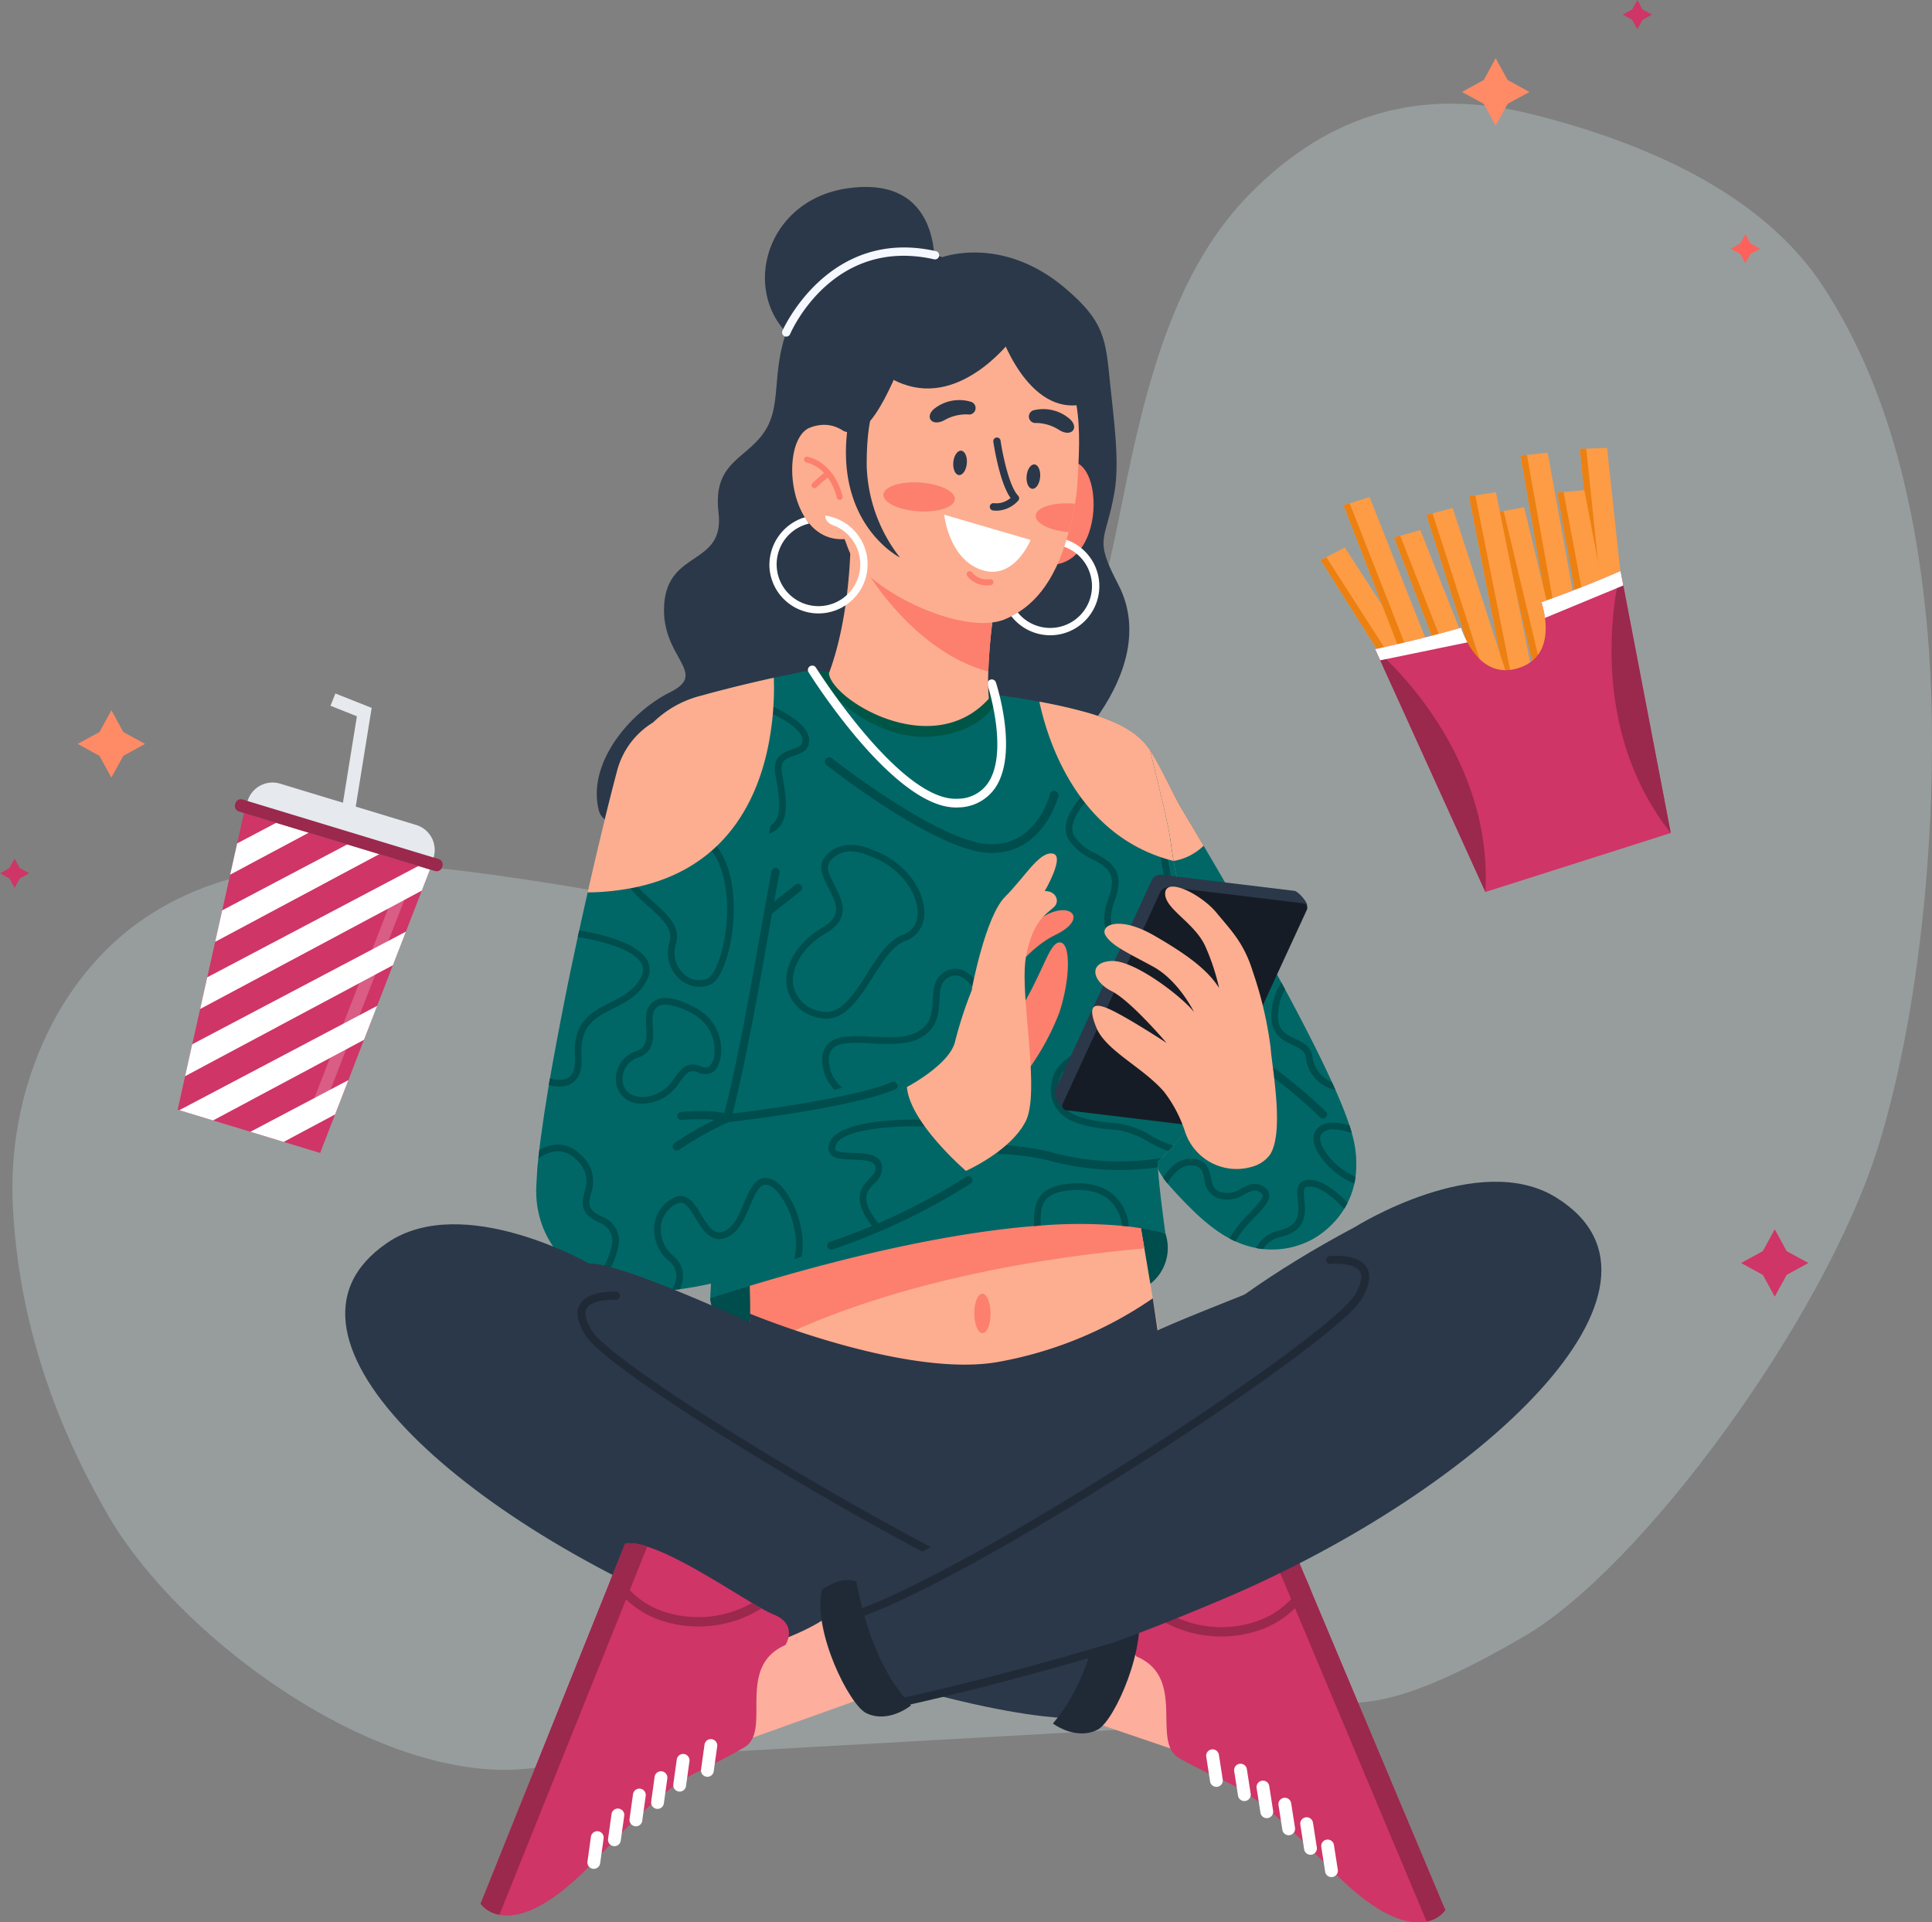 <svg xmlns="http://www.w3.org/2000/svg" width="267.193" height="265.853" viewBox="0 0 267.193 265.853">
  <rect x="0" y="0" width="267.193" height="265.853" fill="#808080" stroke="none"/>
  <g id="Group_1850" data-name="Group 1850" transform="translate(-53.903 -199.639)">
    <g id="freepik--background-simple--inject-2" transform="translate(-1050)">
      <path id="Path_1508" data-name="Path 1508" d="M1370.377,285.9c-1.639-17.386-5.694-33.3-14.229-46.483s-25.066-20.131-40.307-23.965-27.989-.215-39.036,10.951c-11.578,11.7-15.1,29.7-18.347,45.837s-9.49,37.056-22.624,47.008c-14.938,11.337-38.4,5.206-56.941,2.378s-39.067-5.561-54.7,4.8c-12.818,8.5-19.3,24.674-18.518,40.036s5.517,29.564,13.254,42.863c10.648,18.347,42.054,40.6,63.2,33.835l91.181-5.137c17.189-7.89,13.286,4.283,41.338-12.053,16.348-9.49,41.56-43.945,48.969-67.632C1370.117,337.554,1372.414,307.572,1370.377,285.9Z" fill="#cce1e0" opacity="0.3"/>
    </g>
    <g id="Group_1185" data-name="Group 1185" transform="translate(-1050)">
      <g id="Group_1184" data-name="Group 1184">
        <g id="Group_1174" data-name="Group 1174">
          <path id="Path_1509" data-name="Path 1509" d="M1328.542,283.8s-1.531,1.656-2.874.79a3.3,3.3,0,0,1-1.175-1.744L1322.4,261.72l3.759-.142Z" fill="#fd9c45"/>
          <path id="Path_1510" data-name="Path 1510" d="M1325.668,284.592a3.3,3.3,0,0,1-1.175-1.744L1322.4,261.72l.877-.033Z" fill="#ec8011"/>
        </g>
        <g id="Group_1175" data-name="Group 1175">
          <path id="Path_1511" data-name="Path 1511" d="M1326.062,283.337s-1.477,1.3-2.842.762a2.473,2.473,0,0,1-1.225-1.183l-2.723-15.142,3.746-.352Z" fill="#fd9c45"/>
          <path id="Path_1512" data-name="Path 1512" d="M1323.22,284.1a2.473,2.473,0,0,1-1.225-1.183l-2.723-15.142.874-.082Z" fill="#ec8011"/>
        </g>
        <g id="Group_1176" data-name="Group 1176">
          <path id="Path_1513" data-name="Path 1513" d="M1321.932,284.231s-1.407,1.763-2.809,1a3.307,3.307,0,0,1-1.3-1.654l-3.621-20.92,3.738-.415Z" fill="#fd9c45"/>
          <path id="Path_1514" data-name="Path 1514" d="M1319.123,285.229a3.307,3.307,0,0,1-1.3-1.654l-3.621-20.92.872-.1Z" fill="#ec8011"/>
        </g>
        <g id="Group_1177" data-name="Group 1177">
          <path id="Path_1515" data-name="Path 1515" d="M1321.314,297.283s-1.2,2.278-2.7,1.374a4.4,4.4,0,0,1-1.5-2.025l-6.126-26.165,3.7-.681Z" fill="#fd9c45"/>
          <path id="Path_1516" data-name="Path 1516" d="M1318.616,298.657a4.4,4.4,0,0,1-1.5-2.025l-6.126-26.165.863-.159Z" fill="#ec8011"/>
        </g>
        <g id="Group_1178" data-name="Group 1178">
          <path id="Path_1517" data-name="Path 1517" d="M1298.69,288.957s-.88,1.76-2.347,1.776a2.47,2.47,0,0,1-1.58-.635l-8.214-13.006,3.338-1.736Z" fill="#fd9c45"/>
          <path id="Path_1518" data-name="Path 1518" d="M1296.343,290.733a2.47,2.47,0,0,1-1.58-.635l-8.214-13.006.779-.4Z" fill="#ec8011"/>
        </g>
        <g id="Group_1179" data-name="Group 1179">
          <path id="Path_1519" data-name="Path 1519" d="M1306.3,288s-1.207,1.553-2.649,1.282a2.473,2.473,0,0,1-1.425-.933l-5.509-14.363,3.613-1.049Z" fill="#fd9c45"/>
          <path id="Path_1520" data-name="Path 1520" d="M1303.648,289.283a2.473,2.473,0,0,1-1.425-.933l-5.509-14.363.843-.245Z" fill="#ec8011"/>
        </g>
        <g id="Group_1180" data-name="Group 1180">
          <path id="Path_1521" data-name="Path 1521" d="M1301.536,289.154s-1.034,2.005-2.558,1.53a3.294,3.294,0,0,1-1.6-1.367l-7.654-19.8,3.585-1.141Z" fill="#fd9c45"/>
          <path id="Path_1522" data-name="Path 1522" d="M1298.978,290.684a3.294,3.294,0,0,1-1.6-1.367l-7.654-19.8.837-.266Z" fill="#ec8011"/>
        </g>
        <g id="Group_1181" data-name="Group 1181">
          <path id="Path_1523" data-name="Path 1523" d="M1317.278,299.952s-1.219,2.566-2.716,1.431a5.459,5.459,0,0,1-1.494-2.434l-5.995-30.662,3.718-.569Z" fill="#fd9c45"/>
          <path id="Path_1524" data-name="Path 1524" d="M1314.562,301.383a5.459,5.459,0,0,1-1.494-2.434l-5.995-30.662.867-.133Z" fill="#ec8011"/>
        </g>
        <g id="Group_1182" data-name="Group 1182">
          <path id="Path_1525" data-name="Path 1525" d="M1314.689,300.329s-.935,2.628-2.543,1.706a5.253,5.253,0,0,1-1.743-2.181l-9.228-28.979,3.629-.989Z" fill="#fd9c45"/>
          <path id="Path_1526" data-name="Path 1526" d="M1312.146,302.035a5.253,5.253,0,0,1-1.743-2.181l-9.228-28.979.846-.23Z" fill="#ec8011"/>
        </g>
        <g id="Group_1183" data-name="Group 1183">
          <path id="Path_1527" data-name="Path 1527" d="M1328.02,278.61l.383,2,6.562,34.23-25.635,8.159-14.545-32.038-.7-1.545q6.039-1.3,11.886-2.957a13.33,13.33,0,0,0,.876,2.021c1.151,2.142,3.366,4.727,7.064,3.55s3.978-4.532,3.662-6.936a13.365,13.365,0,0,0-.479-2.176Q1322.654,280.943,1328.02,278.61Z" fill="#cf3567"/>
          <path id="Path_1528" data-name="Path 1528" d="M1294.084,289.412s16.355,13.421,15.246,33.583Z" fill="#9b284d"/>
          <path id="Path_1529" data-name="Path 1529" d="M1328.02,278.61s-5.6,20.41,6.946,36.225Z" fill="#9b284d"/>
        </g>
        <path id="Path_1530" data-name="Path 1530" d="M1305.97,286.455a13.33,13.33,0,0,0,.876,2.021l-12.061,2.481-.7-1.545Q1300.123,288.112,1305.97,286.455Z" fill="#fff"/>
        <path id="Path_1531" data-name="Path 1531" d="M1328.02,278.61l.383,2-10.831,4.484a13.365,13.365,0,0,0-.479-2.176Q1322.654,280.943,1328.02,278.61Z" fill="#fff"/>
      </g>
    </g>
    <g id="freepik--Stars--inject-2" transform="translate(-1050)">
      <path id="Path_1532" data-name="Path 1532" d="M1330.348,199.639l.715,1.31,1.3.715-1.3.715-.715,1.3-.715-1.3-1.3-.715,1.3-.715Z" fill="#cf3567"/>
      <path id="Path_1533" data-name="Path 1533" d="M1345.285,232.012l.715,1.31,1.3.715-1.3.715-.715,1.3-.715-1.3-1.31-.715,1.31-.715Z" fill="#fd615b"/>
      <path id="Path_1534" data-name="Path 1534" d="M1105.922,318.384l.715,1.31,1.31.715-1.31.709-.715,1.31-.715-1.31-1.3-.709,1.3-.715Z" fill="#cf3567"/>
      <path id="Path_1535" data-name="Path 1535" d="M1310.754,207.686l1.651,3.018,3.018,1.651L1312.406,214l-1.651,3.018L1309.109,214l-3.018-1.645,3.018-1.651Z" fill="#ff8b66"/>
      <path id="Path_1536" data-name="Path 1536" d="M1119.309,297.867l1.645,3.005,3.012,1.645-3.012,1.651-1.645,3.005-1.645-3.005-3.011-1.651,3.011-1.645Z" fill="#ff8b66"/>
      <path id="Path_1537" data-name="Path 1537" d="M1349.347,369.649l1.645,3.012,3.005,1.645-3.005,1.645-1.645,3.012-1.645-3.012-3.011-1.645,3.011-1.645Z" fill="#cf3567"/>
    </g>
    <g id="Group_1693" data-name="Group 1693" transform="translate(-1050)">
      <g id="Group_1522" data-name="Group 1522">
        <g id="Group_1195" data-name="Group 1195">
          <path id="Path_1549" data-name="Path 1549" d="M1233.107,237.045s1.419-13.392-12.142-11.339-15.77,20.117-1.76,23.562S1233.107,237.045,1233.107,237.045Z" fill="#2b3849"/>
        </g>
        <g id="Group_1196" data-name="Group 1196">
          <path id="Path_1550" data-name="Path 1550" d="M1234.243,235.2s-12.838-4.017-19.109,5.46c-5.321,8.044-2.716,13.633-5.141,18.073s-7.591,4.434-6.719,11.8-6.934,5.105-7.508,12.6,6.309,9.518.8,12.246-11.567,9.842-9.83,16.4,31.437-3.573,44.916,5.225,29.607,5.8,29.177-1.293-9.278-11.344-5.511-16.468,6.688-12.182,3.229-18.795-1.709-5.8-.508-12.787c.738-4.3-.124-10.159-.628-15.143-.6-5.98-.752-8.417-6.2-13.03C1242.506,232.11,1234.243,235.2,1234.243,235.2Z" fill="#2b3849"/>
        </g>
        <g id="Group_1197" data-name="Group 1197">
          <path id="Path_1551" data-name="Path 1551" d="M1212.613,246.191a.579.579,0,0,1-.5-.806c.062-.144,6.38-14.371,21.244-11.008a.578.578,0,0,1-.254,1.127c-13.925-3.144-19.691,9.786-19.929,10.339A.579.579,0,0,1,1212.613,246.191Z" fill="#f5f8ff"/>
        </g>
        <g id="Group_1203" data-name="Group 1203">
          <g id="Group_1202" data-name="Group 1202">
            <g id="Group_1201" data-name="Group 1201">
              <g id="Group_1200" data-name="Group 1200">
                <g id="Group_1199" data-name="Group 1199">
                  <g id="Group_1198" data-name="Group 1198">
                    <path id="Path_1552" data-name="Path 1552" d="M1202.12,379.188s.008,4.033,5.463,4.356l55.409-6.361a6.286,6.286,0,0,0,2.089-6.945S1239.857,360.626,1202.12,379.188Z" fill="#004d4d"/>
                  </g>
                </g>
              </g>
            </g>
          </g>
        </g>
        <g id="Group_1222" data-name="Group 1222">
          <g id="Group_1209" data-name="Group 1209">
            <g id="Group_1208" data-name="Group 1208">
              <g id="Group_1207" data-name="Group 1207">
                <g id="Group_1206" data-name="Group 1206">
                  <g id="Group_1205" data-name="Group 1205">
                    <g id="Group_1204" data-name="Group 1204">
                      <path id="Path_1553" data-name="Path 1553" d="M1266.349,397.048c-33.505,9.7-60.328,3.333-60.328,3.333a87.9,87.9,0,0,0,1.526-13.672c.214-5.119.1-9.6-.005-11.943,12.075-2.479,41.728-8.185,53.833-7.151l.79,4.671Z" fill="#fdae90"/>
                    </g>
                  </g>
                </g>
              </g>
            </g>
          </g>
          <g id="Group_1215" data-name="Group 1215">
            <g id="Group_1214" data-name="Group 1214">
              <g id="Group_1213" data-name="Group 1213">
                <g id="Group_1212" data-name="Group 1212">
                  <g id="Group_1211" data-name="Group 1211">
                    <g id="Group_1210" data-name="Group 1210">
                      <path id="Path_1554" data-name="Path 1554" d="M1240.9,381.275c.008,1.507-.491,2.731-1.114,2.734s-1.135-1.215-1.143-2.723.491-2.731,1.114-2.734S1240.888,379.768,1240.9,381.275Z" fill="#fc806d"/>
                    </g>
                  </g>
                </g>
              </g>
            </g>
          </g>
          <g id="Group_1221" data-name="Group 1221">
            <g id="Group_1220" data-name="Group 1220">
              <g id="Group_1219" data-name="Group 1219">
                <g id="Group_1218" data-name="Group 1218">
                  <g id="Group_1217" data-name="Group 1217">
                    <g id="Group_1216" data-name="Group 1216">
                      <path id="Path_1555" data-name="Path 1555" d="M1262.165,372.286c-12.3,1.072-36.317,4.382-54.618,14.423.214-5.119.1-9.6-.005-11.943,12.075-2.479,41.728-8.185,53.833-7.151Z" fill="#fc806d"/>
                    </g>
                  </g>
                </g>
              </g>
            </g>
          </g>
        </g>
        <g id="Group_1272" data-name="Group 1272">
          <g id="Group_1227" data-name="Group 1227">
            <g id="Group_1226" data-name="Group 1226">
              <g id="Group_1225" data-name="Group 1225">
                <g id="Group_1224" data-name="Group 1224">
                  <g id="Group_1223" data-name="Group 1223">
                    <path id="Path_1556" data-name="Path 1556" d="M1272.129,348.677a28.338,28.338,0,0,1-5.939,9.41c-.248.274-.483.525-.7.752-.372.388-.694.7-.943.946-.351.342-.562.526-.562.526,0,.025.005.051.008.083.005.214.023.441.04.68.066.913.162,1.994.3,3.221.1,1,.241,2.076.388,3.241.112.862.229,1.763.356,2.7a34.172,34.172,0,0,0-5.072-.973c-.3-.037-.611-.069-.922-.1a67.174,67.174,0,0,0-11.262-.039l-.924.072c-16.461,1.332-35.519,6.978-44.779,9.992.044-.692.081-1.37.109-2.04.026-.494.045-.983.063-1.466a107.542,107.542,0,0,0-.368-14.1c-.037-.36-.075-.728-.118-1.107A152.747,152.747,0,0,0,1196.7,336.9c-.177-.609-.358-1.211-.535-1.812-.122-.4-.245-.791-.366-1.186-.9-2.925-1.883-5.841-2.925-8.663-.356-.962-.683-1.937-.979-2.908-.33-1.08-.62-2.162-.869-3.239a34.614,34.614,0,0,1-.947-7.993c.039-4.553,1.257-8.638,4.153-11.548a14.558,14.558,0,0,1,6.619-3.693c.918-.258,1.826-.5,2.7-.724,2.761-.717,5.3-1.31,7.371-1.762.681-.152,1.315-.283,1.886-.4,1.453-.3,2.519-.51,3.049-.609.251-.049.384-.072.384-.072l25.947,3.525,2.47.335c1.055.174,2.048.351,2.987.527,2.3.433,4.279.872,5.989,1.343a27.776,27.776,0,0,1,5.208,1.906c6.034,3.062,5.84,7.571,6.988,16.236.02.147.04.293.057.449.007.047.016.1.02.147.1.653.193,1.308.305,1.955.138.812.293,1.619.463,2.426.337,1.619.725,3.219,1.138,4.782,1.653,6.3,3.693,12.079,4.438,16.662q.135.816.209,1.58A10.989,10.989,0,0,1,1272.129,348.677Z" fill="#006766"/>
                  </g>
                </g>
              </g>
            </g>
          </g>
          <g id="Group_1229" data-name="Group 1229">
            <g id="Group_1228" data-name="Group 1228">
              <path id="Path_1557" data-name="Path 1557" d="M1257.872,364.852c-1.539-1.314-3.732-1.806-6.518-1.463-4.394.541-4.424,3.228-4.449,5.387,0,.144,0,.285-.005.421l.924-.072,0-.337c.025-2.167.047-4.04,3.64-4.481,2.511-.309,4.46.108,5.794,1.24a5.6,5.6,0,0,1,1.824,3.617c.311.03.619.062.922.1a.327.327,0,0,0,0-.069A6.441,6.441,0,0,0,1257.872,364.852Z" fill="#004d4d"/>
            </g>
          </g>
          <g id="Group_1231" data-name="Group 1231">
            <g id="Group_1230" data-name="Group 1230">
              <path id="Path_1558" data-name="Path 1558" d="M1217.935,340.516a4.8,4.8,0,0,1-1.278-.253,5.321,5.321,0,0,1-3.99-4.5c-.282-2.808,1.716-5.964,4.971-7.852,2.828-1.64,1.916-3.395.861-5.427-.779-1.5-1.584-3.051-.464-4.392,2.311-2.768,5.979-1.161,6.359-.984,4.793,1.678,7.318,5.638,7.336,8.687a3.964,3.964,0,0,1-2.651,3.991c-1.709.617-3.118,2.837-4.48,4.985C1222.756,337.677,1220.857,340.669,1217.935,340.516Zm3.908-23.117a3.614,3.614,0,0,0-3.1,1.287c-.676.81-.234,1.815.575,3.373,1.058,2.036,2.373,4.57-1.217,6.652-2.947,1.71-4.762,4.507-4.515,6.961a4.446,4.446,0,0,0,3.366,3.715c2.985,1.006,4.87-1.964,6.866-5.11,1.445-2.279,2.94-4.635,4.946-5.359a3.048,3.048,0,0,0,2.04-3.116c-.015-2.663-2.382-6.312-6.739-7.828a.419.419,0,0,1-.054-.023A6.036,6.036,0,0,0,1221.843,317.4Z" fill="#004d4d"/>
            </g>
          </g>
          <g id="Group_1233" data-name="Group 1233">
            <g id="Group_1232" data-name="Group 1232">
              <path id="Path_1559" data-name="Path 1559" d="M1260.47,330.162a4.228,4.228,0,0,1-3.116-1.231c-.94-1.087-.981-2.828-.122-5.174,1.239-3.387-.249-4.2-2.308-5.324a7.584,7.584,0,0,1-3.236-2.678c-2.088-3.654,4.669-8.7,4.957-8.91a.461.461,0,0,1,.477-.043l5.866,2.852a.459.459,0,0,1,.239.277c.191.607,4.635,14.919,2.349,18.812a2.078,2.078,0,0,1-1.39,1.051A14.813,14.813,0,0,1,1260.47,330.162Zm-3.5-22.4c-1.891,1.456-5.823,5.192-4.482,7.539a6.777,6.777,0,0,0,2.877,2.326c1.99,1.087,4.245,2.318,2.733,6.452-.735,2.008-.751,3.438-.047,4.253.862,1,2.917,1.192,5.945.563a1.181,1.181,0,0,0,.781-.615c1.7-2.895-1.084-13.7-2.375-17.877Z" fill="#004d4d"/>
            </g>
          </g>
          <g id="Group_1235" data-name="Group 1235">
            <g id="Group_1234" data-name="Group 1234">
              <path id="Path_1560" data-name="Path 1560" d="M1208.608,315.169c-3.41-.178-6.246-4.56-6.374-4.76a.458.458,0,0,1-.045-.4l4.877-13.628a.462.462,0,0,1,.58-.283c.8.263,7.8,2.655,8.137,5.655.186,1.636-1.041,2.055-2.026,2.393-1.177.4-2.027.693-1.7,2.473.563,3.116.905,5.623-.209,7.173a3.484,3.484,0,0,1-2.448,1.345A3.93,3.93,0,0,1,1208.608,315.169Zm-5.471-5.073c.606.874,3.327,4.533,6.125,4.123a2.57,2.57,0,0,0,1.831-.971c.9-1.254.573-3.571.049-6.469-.463-2.562,1.143-3.111,2.315-3.512,1.1-.375,1.5-.594,1.408-1.414-.218-1.916-4.842-3.939-7.082-4.735Z" fill="#004d4d"/>
            </g>
          </g>
          <g id="Group_1237" data-name="Group 1237">
            <g id="Group_1236" data-name="Group 1236">
              <path id="Path_1561" data-name="Path 1561" d="M1225.577,353.472a.544.544,0,0,1-.057-.006c-.314-.056-7.705-1.44-7.9-7.08a3.088,3.088,0,0,1,.809-2.408c1.222-1.2,3.567-1.09,6.048-.968,2.208.108,4.491.22,6.08-.556,2.155-1.055,2.248-2.738,2.345-4.52.079-1.441.161-2.93,1.514-3.809a2.741,2.741,0,0,1,2.427-.378c2.308.743,3.77,4.434,3.831,4.591a.466.466,0,0,1,.026.237,16.968,16.968,0,0,1-8.195,11.965,23.451,23.451,0,0,1-6.805,2.922A.463.463,0,0,1,1225.577,353.472Zm10.527-18.931a1.969,1.969,0,0,0-1.185.359c-.959.623-1.021,1.764-1.094,3.084-.1,1.786-.22,4.008-2.862,5.3-1.8.881-4.206.763-6.531.649-2.273-.111-4.421-.217-5.354.7a2.183,2.183,0,0,0-.534,1.718c.158,4.6,6.232,6.014,7.049,6.184,1.129-.278,12.48-3.334,14.174-13.975-.252-.6-1.513-3.392-3.208-3.936A1.8,1.8,0,0,0,1236.1,334.541Z" fill="#004d4d"/>
            </g>
          </g>
          <g id="Group_1239" data-name="Group 1239">
            <g id="Group_1238" data-name="Group 1238">
              <path id="Path_1562" data-name="Path 1562" d="M1272.46,344.16a5.741,5.741,0,0,0-3.538-2.3c-2.671-.42-4.936,1.738-4.958,1.76a.473.473,0,0,1-.309.13c-.121,0-12.149.38-13.323,5.39a3.876,3.876,0,0,0,.447,3.316c1.366,1.874,4.715,2.3,7.747,2.546a12.324,12.324,0,0,1,4.641,1.733,14.512,14.512,0,0,0,3.023,1.347c-.248.274-.483.525-.7.752a18.117,18.117,0,0,1-2.756-1.282,11.7,11.7,0,0,0-4.283-1.629c-3.234-.266-6.822-.732-8.417-2.923a4.8,4.8,0,0,1-.6-4.071c1.264-5.4,12.423-6.035,14.023-6.1a7.325,7.325,0,0,1,5.608-1.886,6.032,6.032,0,0,1,3.186,1.629Q1272.386,343.4,1272.46,344.16Z" fill="#004d4d"/>
            </g>
          </g>
          <g id="Group_1243" data-name="Group 1243">
            <g id="Group_1242" data-name="Group 1242">
              <g id="Group_1241" data-name="Group 1241">
                <g id="Group_1240" data-name="Group 1240">
                  <path id="Path_1563" data-name="Path 1563" d="M1266.212,318.708c-13.424-3.385-17.5-16.985-18.566-22.035,2.3.432,4.278.874,5.989,1.343a27.974,27.974,0,0,1,5.209,1.908c6.032,3.063,5.837,7.568,6.984,16.234.022.148.04.3.059.45.006.048.015.1.021.149C1266,317.408,1266.1,318.061,1266.212,318.708Z" fill="#fdae90"/>
                </g>
              </g>
            </g>
          </g>
          <g id="Group_1250" data-name="Group 1250">
            <g id="Group_1249" data-name="Group 1249">
              <g id="Group_1248" data-name="Group 1248">
                <g id="Group_1247" data-name="Group 1247">
                  <g id="Group_1246" data-name="Group 1246">
                    <g id="Group_1245" data-name="Group 1245">
                      <g id="Group_1244" data-name="Group 1244">
                        <path id="Path_1564" data-name="Path 1564" d="M1242.187,295.814c-1.07,2.368-3.584,5.244-9.47,5.687-8.119.612-14.545-6.265-16.86-9.142.25-.047.381-.07.381-.07Z" fill="#005646"/>
                      </g>
                    </g>
                  </g>
                </g>
              </g>
            </g>
          </g>
          <g id="Group_1257" data-name="Group 1257">
            <g id="Group_1256" data-name="Group 1256">
              <g id="Group_1255" data-name="Group 1255">
                <g id="Group_1254" data-name="Group 1254">
                  <g id="Group_1253" data-name="Group 1253">
                    <g id="Group_1252" data-name="Group 1252">
                      <g id="Group_1251" data-name="Group 1251">
                        <path id="Path_1565" data-name="Path 1565" d="M1235.758,311.3a6.059,6.059,0,0,0,.726,0,6.264,6.264,0,0,0,5.062-2.71c3.236-4.795.218-14.179.088-14.576a.6.6,0,0,0-1.144.374c.03.092,2.965,9.223.058,13.53a5.058,5.058,0,0,1-4.144,2.181c-7.88.531-19.539-17.942-19.656-18.129a.6.6,0,0,0-1.021.64C1216.207,293.374,1227.26,310.859,1235.758,311.3Z" fill="#fff"/>
                      </g>
                    </g>
                  </g>
                </g>
              </g>
            </g>
          </g>
          <g id="Group_1264" data-name="Group 1264">
            <g id="Group_1263" data-name="Group 1263">
              <g id="Group_1262" data-name="Group 1262">
                <g id="Group_1261" data-name="Group 1261">
                  <g id="Group_1260" data-name="Group 1260">
                    <g id="Group_1259" data-name="Group 1259">
                      <g id="Group_1258" data-name="Group 1258">
                        <path id="Path_1566" data-name="Path 1566" d="M1226,361.938a.6.6,0,0,0,.507.328.586.586,0,0,0,.3-.063,34.754,34.754,0,0,1,22-2.1,37.663,37.663,0,0,0,15.226.966c-.018-.239-.033-.466-.042-.681l-.005-.084s.208-.182.561-.523a35.916,35.916,0,0,1-15.447-.847,35.332,35.332,0,0,0-22.836,2.19A.6.6,0,0,0,1226,361.938Z" fill="#004d4d"/>
                      </g>
                    </g>
                  </g>
                </g>
              </g>
            </g>
          </g>
          <g id="Group_1271" data-name="Group 1271">
            <g id="Group_1270" data-name="Group 1270">
              <g id="Group_1269" data-name="Group 1269">
                <g id="Group_1268" data-name="Group 1268">
                  <g id="Group_1267" data-name="Group 1267">
                    <g id="Group_1266" data-name="Group 1266">
                      <g id="Group_1265" data-name="Group 1265">
                        <path id="Path_1567" data-name="Path 1567" d="M1240.529,317.582c7.623.4,9.722-7.735,9.742-7.817a.6.6,0,1,0-1.168-.288c-.077.306-1.894,7.249-8.511,6.9-6.943-.363-21.492-11.758-21.638-11.873a.6.6,0,1,0-.745.946C1218.818,305.931,1233.208,317.2,1240.529,317.582Z" fill="#004d4d"/>
                      </g>
                    </g>
                  </g>
                </g>
              </g>
            </g>
          </g>
        </g>
        <g id="Group_1316" data-name="Group 1316">
          <g id="Group_1275" data-name="Group 1275">
            <g id="Group_1274" data-name="Group 1274">
              <g id="Group_1273" data-name="Group 1273">
                <path id="Path_1568" data-name="Path 1568" d="M1237.556,363.63l-3.092,1.527-3.065,1.44q-2.87,1.316-5.775,2.558c-.139.06-.281.122-.423.182l-.443.185q-2.913,1.218-5.881,2.38-2.029.775-4.1,1.515c-.339.118-.676.239-1.016.358-.466.163-.938.326-1.409.487-2.214.758-4.486,1.447-6.863,2.088-1.056.281-2.139.55-3.263.8-.14.034-.28.062-.426.1-1.224.262-2.495.5-3.883.678l-.186.025c-.3.037-.608.072-.922.105a29.992,29.992,0,0,1-4.11.148c-.243-.006-.531-.033-.794-.049s-.521-.034-.84-.081c-.3-.039-.6-.08-.91-.124-.323-.054-.685-.133-1.03-.2-.176-.044-.325-.068-.533-.127l-.6-.175-.6-.189-.15-.052-.177-.065-.181-.071h0l-.163-.066c-.231-.091-.473-.191-.724-.309a14.488,14.488,0,0,1-2.293-1.32c-.288-.208-.566-.423-.839-.651l-.4-.342c-.135-.114-.287-.267-.425-.4-.284-.286-.558-.578-.819-.885-.129-.148-.26-.3-.383-.46s-.249-.341-.369-.517a13.283,13.283,0,0,1-2.019-4.478,13.283,13.283,0,0,1-.343-2.121c-.022-.321-.04-.641-.049-.963l0-.479.005-.113v-.072l.059-1.124.071-1.128c.021-.367.043-.782.085-1.062l.076-.686.131-1.175v-.018c.133-1.268.307-2.377.469-3.541l.25-1.729.272-1.687q.157-1.026.328-2.037c.051-.3.1-.606.154-.906.216-1.248.443-2.485.669-3.725.815-4.391,1.659-8.75,2.588-13.067q.288-1.393.59-2.785c.065-.3.129-.6.2-.9q.572-2.631,1.17-5.253.448-1.994.91-3.983c1.009-4.295,2.039-8.554,3.176-12.854a11.16,11.16,0,0,1,20.662-2.348v.005a11.108,11.108,0,0,1,1.076,7.368l-.01.057c-1.7,8.47-3.557,16.992-5.354,25.44l-1.332,6.339c-.457,2.108-.879,4.2-1.315,6.3l-1.139,5.8c1.465-.319,2.963-.692,4.482-1.071,1.975-.5,3.97-1.051,5.972-1.64s4.025-1.178,6.042-1.81,4.043-1.263,6.062-1.918l6-1.958.261-.086a9.164,9.164,0,0,1,6.9,16.93Z" fill="#006766"/>
              </g>
            </g>
          </g>
          <g id="Group_1277" data-name="Group 1277">
            <g id="Group_1276" data-name="Group 1276">
              <path id="Path_1569" data-name="Path 1569" d="M1193.418,335.075c-1.023,2.172-2.888,3.118-4.692,4.03-2.513,1.273-4.682,2.372-4.393,6.6.236,3.457-1.623,4.105-2.754,4.184a4.356,4.356,0,0,1-.537,0,6.511,6.511,0,0,1-1.242-.2c.051-.3.1-.606.154-.906a4.9,4.9,0,0,0,1.56.179c.52-.036,2.106-.147,1.9-3.2-.33-4.837,2.328-6.185,4.9-7.485,1.742-.883,3.387-1.718,4.277-3.6a1.883,1.883,0,0,0-.006-1.835c-1.115-1.983-5.8-3.142-8.776-3.631.065-.3.129-.6.2-.9,2.766.457,8,1.624,9.386,4.082A2.783,2.783,0,0,1,1193.418,335.075Z" fill="#004d4d"/>
            </g>
          </g>
          <g id="Group_1279" data-name="Group 1279">
            <g id="Group_1278" data-name="Group 1278">
              <path id="Path_1570" data-name="Path 1570" d="M1201.928,315.541c-2.176-1.84-4.095-2.582-5.7-2.2a3.65,3.65,0,0,0-2.287,1.755,4.553,4.553,0,0,0-3.858,4.876c.132,2.03,1.861,3.568,3.532,5.058,1.76,1.568,3.422,3.048,2.9,4.837a4.867,4.867,0,0,0,1.42,5.223,4.246,4.246,0,0,0,2.508,1.019,3.609,3.609,0,0,0,1.758-.34c1.507-.724,2.584-4.187,2.982-7.3C1205.459,326.316,1206.04,319.018,1201.928,315.541Zm2.337,12.811c-.461,3.6-1.616,6.172-2.465,6.578a3.014,3.014,0,0,1-3.267-.548,3.956,3.956,0,0,1-1.13-4.258c.683-2.35-1.278-4.1-3.175-5.787-1.532-1.364-3.117-2.775-3.223-4.426a3.688,3.688,0,0,1,3.3-3.946.464.464,0,0,0,.366-.274,2.727,2.727,0,0,1,1.781-1.455c1.288-.3,2.975.4,4.881,2.009C1204.316,318.771,1204.8,324.155,1204.265,328.352Z" fill="#004d4d"/>
            </g>
          </g>
          <g id="Group_1281" data-name="Group 1281">
            <g id="Group_1280" data-name="Group 1280">
              <path id="Path_1571" data-name="Path 1571" d="M1189.393,372.114a10.786,10.786,0,0,1-2.505,4.95h0l-.163-.066c-.231-.091-.473-.191-.724-.309a9.7,9.7,0,0,0,2.482-4.715,2.659,2.659,0,0,0-1.575-3.2c-2.893-1.227-2.527-2.784-2.173-4.292a3.943,3.943,0,0,0-1.209-4.527,3.466,3.466,0,0,0-2.891-1.079,5,5,0,0,0-2.283,1.007l.131-1.175v-.018a5.383,5.383,0,0,1,2.032-.729,4.383,4.383,0,0,1,3.642,1.319,4.813,4.813,0,0,1,1.478,5.413c-.339,1.44-.542,2.309,1.631,3.23A3.573,3.573,0,0,1,1189.393,372.114Z" fill="#004d4d"/>
            </g>
          </g>
          <g id="Group_1283" data-name="Group 1283">
            <g id="Group_1282" data-name="Group 1282">
              <path id="Path_1572" data-name="Path 1572" d="M1232.209,354.967a.462.462,0,0,1-.477.447c-3.06-.1-11.217.167-12.2,2.524-.095.231-.187.539-.08.7.239.374,1.443.413,2.41.443,1.721.056,3.671.118,4.012,1.684a2.74,2.74,0,0,1-1.072,2.535c-1.08,1.145-2.1,2.227.76,5.741a.358.358,0,0,1,.063.11c-.139.06-.281.122-.423.182l-.443.185c-3.26-4.065-1.741-5.675-.629-6.852.629-.666.979-1.073.841-1.7-.173-.8-1.411-.9-3.138-.958-1.366-.043-2.657-.085-3.16-.866a1.636,1.636,0,0,1,.008-1.559c1.4-3.367,11.89-3.131,13.082-3.094A.458.458,0,0,1,1232.209,354.967Z" fill="#004d4d"/>
            </g>
          </g>
          <g id="Group_1285" data-name="Group 1285">
            <g id="Group_1284" data-name="Group 1284">
              <path id="Path_1573" data-name="Path 1573" d="M1214.771,369.948c-.529-3.434-2.533-6.78-4.377-7.309-1.94-.555-2.79,1.445-3.609,3.383-.715,1.684-1.454,3.427-2.846,3.94-1.253.462-1.985-.569-3.044-2.318-.9-1.491-1.925-3.181-3.673-2.418a4.8,4.8,0,0,0-2.808,3.717,5.624,5.624,0,0,0,2.034,5.118,2.582,2.582,0,0,1,.995,1.977,4.036,4.036,0,0,1-.63,2.015c.314-.033.619-.068.922-.105l.186-.025a4.519,4.519,0,0,0,.446-1.89,3.5,3.5,0,0,0-1.309-2.667,4.717,4.717,0,0,1-1.731-4.283,3.89,3.89,0,0,1,2.263-3.01c.909-.4,1.492.358,2.514,2.048.935,1.546,2.1,3.464,4.155,2.709,1.767-.65,2.622-2.667,3.377-4.449.837-1.973,1.4-3.17,2.5-2.853,1.336.382,3.212,3.27,3.72,6.562a9.858,9.858,0,0,1-.094,3.685c.34-.119.677-.24,1.016-.358A11.154,11.154,0,0,0,1214.771,369.948Z" fill="#004d4d"/>
            </g>
          </g>
          <g id="Group_1287" data-name="Group 1287">
            <g id="Group_1286" data-name="Group 1286">
              <path id="Path_1574" data-name="Path 1574" d="M1200.235,339.087c-2.64-1.454-4.595-1.8-5.815-1.044-1.316.824-1.228,2.323-1.151,3.646.1,1.734.088,2.823-1.433,3.34a4,4,0,0,0-2.682,4.594,3.337,3.337,0,0,0,3.307,2.642,5.979,5.979,0,0,0,.857-.023,6.121,6.121,0,0,0,4.6-3c.924-1.24,1.381-1.767,2.57-1.272a2.057,2.057,0,0,0,1.882,0,2.1,2.1,0,0,0,.808-.9,4.8,4.8,0,0,0,.425-1.532A6.518,6.518,0,0,0,1200.235,339.087Zm2.455,6.327a2.34,2.34,0,0,1-.781,1.748,1.2,1.2,0,0,1-1.064-.046c-1.9-.794-2.8.409-3.664,1.571a5.283,5.283,0,0,1-3.953,2.634c-1.693.164-2.878-.544-3.171-1.891a3.078,3.078,0,0,1,2.075-3.525c2.266-.772,2.15-2.712,2.061-4.27-.084-1.415-.078-2.313.718-2.808a2.014,2.014,0,0,1,1.191-.245,9.313,9.313,0,0,1,3.688,1.315A5.591,5.591,0,0,1,1202.69,345.414Z" fill="#004d4d"/>
            </g>
          </g>
          <g id="Group_1290" data-name="Group 1290">
            <g id="Group_1289" data-name="Group 1289">
              <g id="Group_1288" data-name="Group 1288">
                <path id="Path_1575" data-name="Path 1575" d="M1218.847,372.46a.558.558,0,0,1-.151-1.085,88.236,88.236,0,0,0,18.819-8.979.558.558,0,1,1,.625.925,89.25,89.25,0,0,1-19.083,9.11A.545.545,0,0,1,1218.847,372.46Z" fill="#004d4d"/>
              </g>
            </g>
          </g>
          <g id="Group_1300" data-name="Group 1300">
            <g id="Group_1293" data-name="Group 1293">
              <g id="Group_1292" data-name="Group 1292">
                <g id="Group_1291" data-name="Group 1291">
                  <path id="Path_1576" data-name="Path 1576" d="M1204.432,354.847a.558.558,0,0,1-.51-.7c1.89-7.114,3.838-18.118,5.26-26.152.551-3.114,1.028-5.8,1.426-7.869a.558.558,0,1,1,1.1.212c-.4,2.057-.871,4.742-1.422,7.851-1.451,8.194-3.243,18.318-5.073,25.451,3.418-.416,16.722-2.139,22.063-4.364a.558.558,0,0,1,.429,1.031c-6.268,2.611-22.49,4.461-23.177,4.539A.566.566,0,0,1,1204.432,354.847Z" fill="#004d4d"/>
                </g>
              </g>
            </g>
            <g id="Group_1296" data-name="Group 1296">
              <g id="Group_1295" data-name="Group 1295">
                <g id="Group_1294" data-name="Group 1294">
                  <path id="Path_1577" data-name="Path 1577" d="M1197.456,358.745a.558.558,0,0,1-.3-1.009,44.167,44.167,0,0,1,5.6-3.239,28.365,28.365,0,0,0-4.566.028.558.558,0,1,1-.1-1.112c.191-.017,4.716-.409,6.585.36a.558.558,0,0,1,.022,1.023,52.555,52.555,0,0,0-6.883,3.843A.553.553,0,0,1,1197.456,358.745Z" fill="#004d4d"/>
                </g>
              </g>
            </g>
            <g id="Group_1299" data-name="Group 1299">
              <g id="Group_1298" data-name="Group 1298">
                <g id="Group_1297" data-name="Group 1297">
                  <path id="Path_1578" data-name="Path 1578" d="M1210.129,326.247a.559.559,0,0,1-.318-1l4.127-3.267a.558.558,0,0,1,.693.876l-4.126,3.267A.556.556,0,0,1,1210.129,326.247Z" fill="#004d4d"/>
                </g>
              </g>
            </g>
          </g>
          <g id="Group_1303" data-name="Group 1303">
            <g id="Group_1302" data-name="Group 1302">
              <g id="Group_1301" data-name="Group 1301">
                <path id="Path_1579" data-name="Path 1579" d="M1209.915,303.873v0c-1.765,7.476-6.385,15.96-18.022,18.454a33.653,33.653,0,0,1-6.727.725q.45-1.993.912-3.982c1.008-4.295,2.037-8.553,3.174-12.853a11.119,11.119,0,0,1,4.98-6.67,14.563,14.563,0,0,1,6.618-3.695c.918-.255,1.825-.5,2.7-.723,2.76-.716,5.3-1.308,7.371-1.76A40.653,40.653,0,0,1,1209.915,303.873Z" fill="#fdae90"/>
              </g>
            </g>
          </g>
          <g id="Group_1315" data-name="Group 1315">
            <g id="Group_1306" data-name="Group 1306">
              <g id="Group_1305" data-name="Group 1305">
                <g id="Group_1304" data-name="Group 1304">
                  <path id="Path_1580" data-name="Path 1580" d="M1245.019,349a34.727,34.727,0,0,0,5.377-9.3c1.515-4.6,1.611-9.514.177-9.719s-2.17,3.437-5.154,8.578S1245.019,349,1245.019,349Z" fill="#fc806d"/>
                </g>
              </g>
            </g>
            <g id="Group_1308" data-name="Group 1308">
              <g id="Group_1307" data-name="Group 1307">
                <path id="Path_1581" data-name="Path 1581" d="M1243.73,334.3s2.8-3.77,6.089-5.347c4.729-2.265,2.115-4.829-1.634-2.55s-5.757,3.827-5.757,3.827Z" fill="#fc806d"/>
              </g>
            </g>
            <g id="Group_1311" data-name="Group 1311">
              <g id="Group_1310" data-name="Group 1310">
                <g id="Group_1309" data-name="Group 1309">
                  <path id="Path_1582" data-name="Path 1582" d="M1229.328,349.97s6-3.136,6.68-6.366a56.617,56.617,0,0,1,7.194-16.549c4.737-6.915,7.934-3.5,6.531-2.047-.927.963-2.968,1.735-3.932,6.922s2.071,18.7-.073,22.828-8.24,6.808-8.24,6.808S1229.73,354.909,1229.328,349.97Z" fill="#fdae90"/>
                </g>
              </g>
            </g>
            <g id="Group_1314" data-name="Group 1314">
              <g id="Group_1313" data-name="Group 1313">
                <g id="Group_1312" data-name="Group 1312">
                  <path id="Path_1583" data-name="Path 1583" d="M1238.29,336.5s1.876-10.12,4.622-12.848,4.761-6.378,6.634-5.954-1.883,6.428-1.883,6.428Z" fill="#fdae90"/>
                </g>
              </g>
            </g>
          </g>
        </g>
        <g id="Group_1350" data-name="Group 1350">
          <g id="Group_1321" data-name="Group 1321">
            <g id="Group_1320" data-name="Group 1320">
              <g id="Group_1319" data-name="Group 1319">
                <g id="Group_1318" data-name="Group 1318">
                  <g id="Group_1317" data-name="Group 1317">
                    <path id="Path_1584" data-name="Path 1584" d="M1290.854,356.337l-.006-.026c-.091-.333-.2-.683-.322-1.055-.459-1.392-1.118-3.043-1.931-4.879-.157-.358-.323-.723-.493-1.1-1.727-3.79-4.018-8.255-6.472-12.812-.173-.319-.346-.641-.522-.96-3.714-6.846-7.739-13.8-10.746-18.906-1.334-2.265-2.471-4.16-3.286-5.521-.637-1.054-2.534-5.2-4.083-7.653.414,2.153,2.429,9.639,2.837,12.729.02.147.04.293.057.449.007.047.016.1.02.147.1.653.193,1.308.305,1.955.138.812.293,1.619.463,2.426.337,1.619.725,3.219,1.138,4.782,2.514,9.583,5.925,17.966,4.316,22.759-1.717,5.133-6.043,9.622-7.583,11.108-.351.342-.562.526-.562.526,0,.025.005.051.008.083.005.214.023.441.04.68.008.084.012.172.019.261a11.139,11.139,0,0,0,.7,1.161q.281.41.6.8c.061.073.12.143.181.213.159.184,1.594,1.826,3.267,3.452a28.534,28.534,0,0,0,3.4,2.882,16.35,16.35,0,0,0,1.746,1.075c.275.146.548.281.819.4a12.737,12.737,0,0,0,2.856.917c.334.066.66.114.98.146.214.026.424.041.631.052a11.747,11.747,0,0,0,6.127-1.369,12.222,12.222,0,0,0,4.454-4.248c.163-.269.321-.553.468-.848a11.256,11.256,0,0,0,.938-2.672q.1-.453.16-.936A14.961,14.961,0,0,0,1290.854,356.337Z" fill="#006766"/>
                  </g>
                </g>
              </g>
            </g>
          </g>
          <g id="Group_1323" data-name="Group 1323">
            <g id="Group_1322" data-name="Group 1322">
              <path id="Path_1585" data-name="Path 1585" d="M1284.707,362.82c-1.6.183-1.456,1.643-1.334,2.818.174,1.71.357,3.478-2.555,4.163a4.736,4.736,0,0,0-3.207,2.435c.334.066.66.114.98.146a3.765,3.765,0,0,1,2.439-1.681c3.7-.873,3.438-3.451,3.262-5.156-.15-1.47-.074-1.739.52-1.807a2.1,2.1,0,0,1,.329-.009c1.511.079,3.4,1.735,4.662,3.088.163-.269.321-.553.468-.848C1288.885,364.517,1286.651,362.6,1284.707,362.82Z" fill="#004d4d"/>
            </g>
          </g>
          <g id="Group_1325" data-name="Group 1325">
            <g id="Group_1324" data-name="Group 1324">
              <path id="Path_1586" data-name="Path 1586" d="M1279.446,364.9a1.254,1.254,0,0,0-.455-.9c-1.284-1.111-2.409-.529-3.4-.016a3.477,3.477,0,0,1-2.814.533c-1.009-.31-1.194-.97-1.412-2.02s-.488-2.344-2.357-2.585c-2.015-.261-3.438,1.287-4.258,2.584q.281.41.6.8c.634-1.1,1.784-2.567,3.353-2.485.063,0,.125.008.189.016,1.216.159,1.356.835,1.569,1.86a2.987,2.987,0,0,0,2.049,2.714,4.37,4.37,0,0,0,3.506-.6c1.056-.544,1.6-.777,2.373-.1a.321.321,0,0,1,.137.243c.026.525-.919,1.519-1.832,2.482a16.159,16.159,0,0,0-2.754,3.493c.275.146.548.281.819.4a15.591,15.591,0,0,1,2.6-3.258C1278.55,366.806,1279.49,365.817,1279.446,364.9Z" fill="#004d4d"/>
            </g>
          </g>
          <g id="Group_1327" data-name="Group 1327">
            <g id="Group_1326" data-name="Group 1326">
              <path id="Path_1587" data-name="Path 1587" d="M1286.977,358.582c-.522-.918-.639-1.69-.32-2.12a2.115,2.115,0,0,1,1.886-.623,9.039,9.039,0,0,1,2.311.5l-.006-.026c-.091-.333-.2-.683-.322-1.055-1.591-.456-3.618-.678-4.608.654-.558.748-.468,1.859.255,3.13a10.43,10.43,0,0,0,5.036,4.257q.1-.453.16-.936A9.507,9.507,0,0,1,1286.977,358.582Z" fill="#004d4d"/>
            </g>
          </g>
          <g id="Group_1329" data-name="Group 1329">
            <g id="Group_1328" data-name="Group 1328">
              <path id="Path_1588" data-name="Path 1588" d="M1288.1,349.282a4.3,4.3,0,0,1-2.669-3.39c-.155-1.545-1.343-2.1-2.388-2.592-1.405-.656-2.616-1.224-2.362-3.814a7.766,7.766,0,0,1,.947-3.016c-.173-.319-.346-.641-.522-.96a8.9,8.9,0,0,0-1.346,3.886c-.318,3.239,1.462,4.073,2.892,4.742,1.088.51,1.761.872,1.858,1.844a5.187,5.187,0,0,0,3.428,4.224,4.517,4.517,0,0,0,.655.171C1288.438,350.019,1288.272,349.654,1288.1,349.282Z" fill="#004d4d"/>
            </g>
          </g>
          <g id="Group_1332" data-name="Group 1332">
            <g id="Group_1331" data-name="Group 1331">
              <g id="Group_1330" data-name="Group 1330">
                <path id="Path_1589" data-name="Path 1589" d="M1286.848,354.326a.556.556,0,0,1-.375-.173,71.743,71.743,0,0,0-6.786-5.751.559.559,0,1,1,.669-.9,71.394,71.394,0,0,1,6.926,5.876.559.559,0,0,1-.434.943Z" fill="#004d4d"/>
              </g>
            </g>
          </g>
          <g id="Group_1335" data-name="Group 1335">
            <g id="Group_1334" data-name="Group 1334">
              <g id="Group_1333" data-name="Group 1333">
                <path id="Path_1590" data-name="Path 1590" d="M1270.363,316.6a7.823,7.823,0,0,1-4.151,2.105c-.112-.647-.21-1.3-.3-1.954-.005-.048-.013-.1-.022-.147-.017-.155-.035-.3-.057-.45-.406-3.088-2.421-10.574-2.836-12.728,1.549,2.458,3.446,6.6,4.083,7.654C1267.892,312.445,1269.027,314.34,1270.363,316.6Z" fill="#fdae90"/>
              </g>
            </g>
          </g>
          <g id="Group_1349" data-name="Group 1349">
            <g id="Group_1338" data-name="Group 1338">
              <g id="Group_1337" data-name="Group 1337">
                <g id="Group_1336" data-name="Group 1336">
                  <path id="Path_1591" data-name="Path 1591" d="M1279.043,340.875s-4.831-9.9-9.887-11.791-1.672,3.49.982,7.279S1279.043,340.875,1279.043,340.875Z" fill="#fc806d"/>
                </g>
              </g>
            </g>
            <g id="Group_1345" data-name="Group 1345">
              <g id="Group_1341" data-name="Group 1341">
                <g id="Group_1340" data-name="Group 1340">
                  <g id="Group_1339" data-name="Group 1339">
                    <path id="Path_1592" data-name="Path 1592" d="M1263.195,321.347l-13.443,29.173c-.215.466.584,1.8,1.256,2.48l17.7.7a1.362,1.362,0,0,0,1.319-.73l14.632-27.992c.215-.466-1.217-2.076-1.731-2.138l-18.411-2.227A1.362,1.362,0,0,0,1263.195,321.347Z" fill="#2b3849"/>
                  </g>
                </g>
              </g>
              <g id="Group_1344" data-name="Group 1344">
                <g id="Group_1343" data-name="Group 1343">
                  <g id="Group_1342" data-name="Group 1342">
                    <path id="Path_1593" data-name="Path 1593" d="M1264.341,323.059,1250.9,352.233a.64.64,0,0,0,.542.956l18.412,2.227a1.363,1.363,0,0,0,1.319-.731l13.443-29.174a.639.639,0,0,0-.542-.955l-18.412-2.228A1.363,1.363,0,0,0,1264.341,323.059Z" fill="#161c25"/>
                  </g>
                </g>
              </g>
            </g>
            <g id="Group_1348" data-name="Group 1348">
              <g id="Group_1347" data-name="Group 1347">
                <g id="Group_1346" data-name="Group 1346">
                  <path id="Path_1594" data-name="Path 1594" d="M1277,361.011a7.5,7.5,0,0,1-9.2-4.842,18.38,18.38,0,0,0-2.9-5.532c-2.923-3.4-8.083-5.685-9.38-8.907s-.335-3.617,2.349-2.274,7.36,4.409,7.36,4.409-4.921-5.818-7.6-7.162-3.266-3.983-.044-4.161,9.978,5.1,11.454,7.073c0,0-2.109-4.372-5.685-6.312s-5.679-2.879-6.544-4.281,1.791-2.834,6.712,0,7.5,4.909,8.978,7.251a30.077,30.077,0,0,0-1.835-5.61c-1.431-3.4-5.743-5.313-5.62-7.516.125-2.254,4.993.167,7.081,2.7s3.821,4.2,5.058,8.217a52.869,52.869,0,0,1,2.444,10.471c.164,2.581,1.952,11.68-.093,14.8A4.6,4.6,0,0,1,1277,361.011Z" fill="#fdae90"/>
                </g>
              </g>
            </g>
          </g>
        </g>
        <g id="Group_1521" data-name="Group 1521">
          <g id="Group_1369" data-name="Group 1369">
            <g id="Group_1359" data-name="Group 1359">
              <g id="Group_1358" data-name="Group 1358">
                <g id="Group_1357" data-name="Group 1357">
                  <g id="Group_1356" data-name="Group 1356">
                    <g id="Group_1355" data-name="Group 1355">
                      <g id="Group_1354" data-name="Group 1354">
                        <g id="Group_1353" data-name="Group 1353">
                          <g id="Group_1352" data-name="Group 1352">
                            <g id="Group_1351" data-name="Group 1351">
                              <path id="Path_1595" data-name="Path 1595" d="M1240.658,296.264c-7.918,8.762-21.851.012-22.111-3.518,3.116-8.317,3-18.853,3-18.853l20.063,8.253c-.077.594-.156,1.189-.233,1.788a79.745,79.745,0,0,0-.793,8.582A30,30,0,0,0,1240.658,296.264Z" fill="#fdae90"/>
                            </g>
                          </g>
                        </g>
                      </g>
                    </g>
                  </g>
                </g>
              </g>
            </g>
            <g id="Group_1368" data-name="Group 1368">
              <g id="Group_1367" data-name="Group 1367">
                <g id="Group_1366" data-name="Group 1366">
                  <g id="Group_1365" data-name="Group 1365">
                    <g id="Group_1364" data-name="Group 1364">
                      <g id="Group_1363" data-name="Group 1363">
                        <g id="Group_1362" data-name="Group 1362">
                          <g id="Group_1361" data-name="Group 1361">
                            <g id="Group_1360" data-name="Group 1360">
                              <path id="Path_1596" data-name="Path 1596" d="M1240.588,292.516c-10.6-2.883-17.047-14.248-17.047-14.248l17.84,5.666A79.745,79.745,0,0,0,1240.588,292.516Z" fill="#fc806d"/>
                            </g>
                          </g>
                        </g>
                      </g>
                    </g>
                  </g>
                </g>
              </g>
            </g>
          </g>
          <g id="Group_1520" data-name="Group 1520">
            <g id="Group_1519" data-name="Group 1519">
              <g id="Group_1518" data-name="Group 1518">
                <g id="Group_1517" data-name="Group 1517">
                  <g id="Group_1516" data-name="Group 1516">
                    <g id="Group_1515" data-name="Group 1515">
                      <g id="Group_1380" data-name="Group 1380">
                        <g id="Group_1379" data-name="Group 1379">
                          <g id="Group_1378" data-name="Group 1378">
                            <g id="Group_1377" data-name="Group 1377">
                              <g id="Group_1376" data-name="Group 1376">
                                <g id="Group_1375" data-name="Group 1375">
                                  <g id="Group_1374" data-name="Group 1374">
                                    <g id="Group_1373" data-name="Group 1373">
                                      <g id="Group_1372" data-name="Group 1372">
                                        <g id="Group_1371" data-name="Group 1371">
                                          <g id="Group_1370" data-name="Group 1370">
                                            <path id="Path_1597" data-name="Path 1597" d="M1246.788,267.212s1.794-4.952,5.832-3.642,3.636,14.906-4.12,14.163Z" fill="#fc806d"/>
                                          </g>
                                        </g>
                                      </g>
                                    </g>
                                  </g>
                                </g>
                              </g>
                            </g>
                          </g>
                        </g>
                      </g>
                      <g id="Group_1387" data-name="Group 1387">
                        <g id="Group_1386" data-name="Group 1386">
                          <g id="Group_1385" data-name="Group 1385">
                            <g id="Group_1384" data-name="Group 1384">
                              <g id="Group_1383" data-name="Group 1383">
                                <g id="Group_1382" data-name="Group 1382">
                                  <g id="Group_1381" data-name="Group 1381">
                                    <path id="Path_1598" data-name="Path 1598" d="M1242.375,281.286a6.794,6.794,0,1,1,7.356,6.182A6.8,6.8,0,0,1,1242.375,281.286Zm1.01-.087a5.78,5.78,0,1,0,5.259-6.258A5.788,5.788,0,0,0,1243.385,281.2Z" fill="#fff"/>
                                  </g>
                                </g>
                              </g>
                            </g>
                          </g>
                        </g>
                      </g>
                      <g id="Group_1397" data-name="Group 1397">
                        <g id="Group_1396" data-name="Group 1396">
                          <g id="Group_1395" data-name="Group 1395">
                            <g id="Group_1394" data-name="Group 1394">
                              <g id="Group_1393" data-name="Group 1393">
                                <g id="Group_1392" data-name="Group 1392">
                                  <g id="Group_1391" data-name="Group 1391">
                                    <g id="Group_1390" data-name="Group 1390">
                                      <g id="Group_1389" data-name="Group 1389">
                                        <g id="Group_1388" data-name="Group 1388">
                                          <path id="Path_1599" data-name="Path 1599" d="M1221.2,275.511c1.945,5.5,15.863,12.263,21.744,9.747,3.569-1.527,6.779-4.712,8.724-11.908.011-.038.02-.077.031-.115.113-.425.22-.843.318-1.259.181-.749.338-1.481.468-2.182.03-.166.061-.329.088-.49q.111-.654.187-1.267.1-.753.137-1.426c.422-7.261,1.048-15.416-5.461-20.14s-16.812-6.24-22.937.107c0,0-4.564,5.555-4.662,16.063S1219.8,271.539,1221.2,275.511Z" fill="#fdae90"/>
                                        </g>
                                      </g>
                                    </g>
                                  </g>
                                </g>
                              </g>
                            </g>
                          </g>
                        </g>
                      </g>
                      <g id="Group_1398" data-name="Group 1398">
                        <path id="Path_1600" data-name="Path 1600" d="M1245.882,265.467c-.087.93.262,1.723.779,1.771s1.005-.667,1.092-1.6-.263-1.723-.779-1.771S1245.968,264.536,1245.882,265.467Z" fill="#2b3849"/>
                      </g>
                      <g id="Group_1399" data-name="Group 1399">
                        <path id="Path_1601" data-name="Path 1601" d="M1235.743,263.566c-.086.931.263,1.724.779,1.772s1.006-.668,1.092-1.6-.262-1.723-.779-1.771S1235.829,262.636,1235.743,263.566Z" fill="#2b3849"/>
                      </g>
                      <g id="Group_1404" data-name="Group 1404">
                        <g id="Group_1403" data-name="Group 1403">
                          <g id="Group_1402" data-name="Group 1402">
                            <g id="Group_1401" data-name="Group 1401">
                              <g id="Group_1400" data-name="Group 1400">
                                <path id="Path_1602" data-name="Path 1602" d="M1230.111,245.439s-3.656,11.277-7,13.481-6.032-3.388-6.032-3.388S1224.1,238.287,1230.111,245.439Z" fill="#2b3849"/>
                              </g>
                            </g>
                          </g>
                        </g>
                      </g>
                      <g id="Group_1409" data-name="Group 1409">
                        <g id="Group_1408" data-name="Group 1408">
                          <g id="Group_1407" data-name="Group 1407">
                            <g id="Group_1406" data-name="Group 1406">
                              <g id="Group_1405" data-name="Group 1405">
                                <path id="Path_1603" data-name="Path 1603" d="M1244.239,246.074s-6.582,9.242-14.7,6.916-2.525-9.018-2.525-9.018S1242.275,238.009,1244.239,246.074Z" fill="#2b3849"/>
                              </g>
                            </g>
                          </g>
                        </g>
                      </g>
                      <g id="Group_1414" data-name="Group 1414">
                        <g id="Group_1413" data-name="Group 1413">
                          <g id="Group_1412" data-name="Group 1412">
                            <g id="Group_1411" data-name="Group 1411">
                              <g id="Group_1410" data-name="Group 1410">
                                <path id="Path_1604" data-name="Path 1604" d="M1242.072,245.263s3.853,12.191,11.861,10.237-3.034-14.1-8.372-13.7S1242.072,245.263,1242.072,245.263Z" fill="#2b3849"/>
                              </g>
                            </g>
                          </g>
                        </g>
                      </g>
                      <g id="Group_1425" data-name="Group 1425">
                        <g id="Group_1424" data-name="Group 1424">
                          <g id="Group_1423" data-name="Group 1423">
                            <g id="Group_1422" data-name="Group 1422">
                              <g id="Group_1421" data-name="Group 1421">
                                <g id="Group_1420" data-name="Group 1420">
                                  <g id="Group_1419" data-name="Group 1419">
                                    <g id="Group_1418" data-name="Group 1418">
                                      <g id="Group_1417" data-name="Group 1417">
                                        <g id="Group_1416" data-name="Group 1416">
                                          <g id="Group_1415" data-name="Group 1415">
                                            <path id="Path_1605" data-name="Path 1605" d="M1251.7,273.235c.113-.425.22-.843.318-1.259.181-.749.338-1.481.468-2.182.03-.166.061-.329.088-.49-.121-.012-.242-.022-.365-.03-2.727-.181-5,.565-5.073,1.662C1247.067,272,1249.091,273.012,1251.7,273.235Z" fill="#fc806d"/>
                                          </g>
                                        </g>
                                      </g>
                                    </g>
                                  </g>
                                </g>
                              </g>
                            </g>
                          </g>
                        </g>
                      </g>
                      <g id="Group_1436" data-name="Group 1436">
                        <g id="Group_1435" data-name="Group 1435">
                          <g id="Group_1434" data-name="Group 1434">
                            <g id="Group_1433" data-name="Group 1433">
                              <g id="Group_1432" data-name="Group 1432">
                                <g id="Group_1431" data-name="Group 1431">
                                  <g id="Group_1430" data-name="Group 1430">
                                    <g id="Group_1429" data-name="Group 1429">
                                      <g id="Group_1428" data-name="Group 1428">
                                        <g id="Group_1427" data-name="Group 1427">
                                          <g id="Group_1426" data-name="Group 1426">
                                            <path id="Path_1606" data-name="Path 1606" d="M1226.078,268.03c-.074,1.1,2.079,2.137,4.808,2.319s5-.561,5.073-1.66-2.079-2.138-4.808-2.32S1226.151,266.931,1226.078,268.03Z" fill="#fc806d"/>
                                          </g>
                                        </g>
                                      </g>
                                    </g>
                                  </g>
                                </g>
                              </g>
                            </g>
                          </g>
                        </g>
                      </g>
                      <g id="Group_1446" data-name="Group 1446">
                        <g id="Group_1445" data-name="Group 1445">
                          <g id="Group_1444" data-name="Group 1444">
                            <g id="Group_1443" data-name="Group 1443">
                              <g id="Group_1442" data-name="Group 1442">
                                <g id="Group_1441" data-name="Group 1441">
                                  <g id="Group_1440" data-name="Group 1440">
                                    <g id="Group_1439" data-name="Group 1439">
                                      <g id="Group_1438" data-name="Group 1438">
                                        <g id="Group_1437" data-name="Group 1437">
                                          <path id="Path_1607" data-name="Path 1607" d="M1238.217,255.216a5.594,5.594,0,0,0-5.136.973c-1.286,1.1-.355,2.459,1.357,1.6a6.1,6.1,0,0,1,3.3-.841A.9.9,0,0,0,1238.217,255.216Z" fill="#2b3849"/>
                                        </g>
                                      </g>
                                    </g>
                                  </g>
                                </g>
                              </g>
                            </g>
                          </g>
                        </g>
                      </g>
                      <g id="Group_1456" data-name="Group 1456">
                        <g id="Group_1455" data-name="Group 1455">
                          <g id="Group_1454" data-name="Group 1454">
                            <g id="Group_1453" data-name="Group 1453">
                              <g id="Group_1452" data-name="Group 1452">
                                <g id="Group_1451" data-name="Group 1451">
                                  <g id="Group_1450" data-name="Group 1450">
                                    <g id="Group_1449" data-name="Group 1449">
                                      <g id="Group_1448" data-name="Group 1448">
                                        <g id="Group_1447" data-name="Group 1447">
                                          <path id="Path_1608" data-name="Path 1608" d="M1246.839,256.379a5.591,5.591,0,0,1,5.073,1.26c1.223,1.165.217,2.474-1.444,1.519a6.1,6.1,0,0,0-3.249-1.025A.9.9,0,0,1,1246.839,256.379Z" fill="#2b3849"/>
                                        </g>
                                      </g>
                                    </g>
                                  </g>
                                </g>
                              </g>
                            </g>
                          </g>
                        </g>
                      </g>
                      <g id="Group_1467" data-name="Group 1467">
                        <g id="Group_1466" data-name="Group 1466">
                          <g id="Group_1465" data-name="Group 1465">
                            <g id="Group_1464" data-name="Group 1464">
                              <g id="Group_1463" data-name="Group 1463">
                                <g id="Group_1462" data-name="Group 1462">
                                  <g id="Group_1461" data-name="Group 1461">
                                    <g id="Group_1460" data-name="Group 1460">
                                      <g id="Group_1459" data-name="Group 1459">
                                        <g id="Group_1458" data-name="Group 1458">
                                          <g id="Group_1457" data-name="Group 1457">
                                            <path id="Path_1609" data-name="Path 1609" d="M1222.531,261.433s-2.232-4.332-6.6-2.659-3.152,16.618,5.344,15.358Z" fill="#fdae90"/>
                                          </g>
                                        </g>
                                      </g>
                                    </g>
                                  </g>
                                </g>
                              </g>
                            </g>
                          </g>
                        </g>
                      </g>
                      <g id="Group_1470" data-name="Group 1470">
                        <g id="Group_1469" data-name="Group 1469">
                          <g id="Group_1468" data-name="Group 1468">
                            <path id="Path_1610" data-name="Path 1610" d="M1225.213,254.928s-1.505,1.994-1.443,9.242a21.6,21.6,0,0,0,4.6,12.576s-9.7-4.844-7-19.5S1225.213,254.928,1225.213,254.928Z" fill="#2b3849"/>
                          </g>
                        </g>
                      </g>
                      <g id="Group_1477" data-name="Group 1477">
                        <g id="Group_1476" data-name="Group 1476">
                          <g id="Group_1475" data-name="Group 1475">
                            <g id="Group_1474" data-name="Group 1474">
                              <g id="Group_1473" data-name="Group 1473">
                                <g id="Group_1472" data-name="Group 1472">
                                  <g id="Group_1471" data-name="Group 1471">
                                    <path id="Path_1611" data-name="Path 1611" d="M1215.2,271.176c.231.288.362.585.6.871a5.783,5.783,0,1,0,3.674.365c-1.236-.413-1.406-.933-1.427-1.46a6.794,6.794,0,1,1-7.718,7.314A6.9,6.9,0,0,1,1215.2,271.176Z" fill="#fff"/>
                                  </g>
                                </g>
                              </g>
                            </g>
                          </g>
                        </g>
                      </g>
                      <g id="Group_1489" data-name="Group 1489">
                        <g id="Group_1488" data-name="Group 1488">
                          <g id="Group_1487" data-name="Group 1487">
                            <g id="Group_1486" data-name="Group 1486">
                              <g id="Group_1485" data-name="Group 1485">
                                <g id="Group_1484" data-name="Group 1484">
                                  <g id="Group_1483" data-name="Group 1483">
                                    <g id="Group_1482" data-name="Group 1482">
                                      <g id="Group_1481" data-name="Group 1481">
                                        <g id="Group_1480" data-name="Group 1480">
                                          <g id="Group_1479" data-name="Group 1479">
                                            <g id="Group_1478" data-name="Group 1478">
                                              <path id="Path_1612" data-name="Path 1612" d="M1220.426,268.289a.4.4,0,0,1-.313.476.44.44,0,0,1-.087.01.406.406,0,0,1-.389-.322,8.238,8.238,0,0,0-1.263-2.772c-.861.7-1.551,1.351-1.561,1.359a.39.39,0,0,1-.282.111.413.413,0,0,1-.287-.125.4.4,0,0,1,.017-.57c.031-.029.721-.681,1.6-1.4a4.912,4.912,0,0,0-2.454-1.472.4.4,0,0,1,.192-.781C1219.444,263.739,1220.387,268.1,1220.426,268.289Z" fill="#fc806d"/>
                                            </g>
                                          </g>
                                        </g>
                                      </g>
                                    </g>
                                  </g>
                                </g>
                              </g>
                            </g>
                          </g>
                        </g>
                      </g>
                      <g id="Group_1495" data-name="Group 1495">
                        <g id="Group_1494" data-name="Group 1494">
                          <g id="Group_1493" data-name="Group 1493">
                            <g id="Group_1492" data-name="Group 1492">
                              <g id="Group_1491" data-name="Group 1491">
                                <g id="Group_1490" data-name="Group 1490">
                                  <path id="Path_1613" data-name="Path 1613" d="M1234.487,270.821s.546,5.7,4.748,7.479c4.783,2.023,7.2-3.985,7.2-3.985Z" fill="#fff"/>
                                </g>
                              </g>
                            </g>
                          </g>
                        </g>
                      </g>
                      <g id="Group_1505" data-name="Group 1505">
                        <g id="Group_1504" data-name="Group 1504">
                          <g id="Group_1503" data-name="Group 1503">
                            <g id="Group_1502" data-name="Group 1502">
                              <g id="Group_1501" data-name="Group 1501">
                                <g id="Group_1500" data-name="Group 1500">
                                  <g id="Group_1499" data-name="Group 1499">
                                    <g id="Group_1498" data-name="Group 1498">
                                      <g id="Group_1497" data-name="Group 1497">
                                        <g id="Group_1496" data-name="Group 1496">
                                          <path id="Path_1614" data-name="Path 1614" d="M1240.651,280.59a3.057,3.057,0,0,0,.317-.036.417.417,0,0,0-.155-.819,2.67,2.67,0,0,1-2.479-.942.417.417,0,0,0-.659.511A3.444,3.444,0,0,0,1240.651,280.59Z" fill="#fc806d"/>
                                        </g>
                                      </g>
                                    </g>
                                  </g>
                                </g>
                              </g>
                            </g>
                          </g>
                        </g>
                      </g>
                      <g id="Group_1514" data-name="Group 1514">
                        <g id="Group_1513" data-name="Group 1513">
                          <g id="Group_1512" data-name="Group 1512">
                            <g id="Group_1511" data-name="Group 1511">
                              <g id="Group_1510" data-name="Group 1510">
                                <g id="Group_1509" data-name="Group 1509">
                                  <g id="Group_1508" data-name="Group 1508">
                                    <g id="Group_1507" data-name="Group 1507">
                                      <g id="Group_1506" data-name="Group 1506">
                                        <path id="Path_1615" data-name="Path 1615" d="M1242.055,270.246a3.944,3.944,0,0,1-.817-.012.507.507,0,1,1,.118-1.008,3.025,3.025,0,0,0,2.305-.72c-1.558-2.181-2.353-7.581-2.388-7.824a.507.507,0,0,1,1-.146c.243,1.68,1.153,6.33,2.434,7.653a.508.508,0,0,1,.029.673A4.164,4.164,0,0,1,1242.055,270.246Z" fill="#2b3849"/>
                                      </g>
                                    </g>
                                  </g>
                                </g>
                              </g>
                            </g>
                          </g>
                        </g>
                      </g>
                    </g>
                  </g>
                </g>
              </g>
            </g>
          </g>
        </g>
      </g>
      <g id="Group_1692" data-name="Group 1692">
        <g id="Group_1526" data-name="Group 1526">
          <g id="Group_1525" data-name="Group 1525">
            <g id="Group_1524" data-name="Group 1524">
              <g id="Group_1523" data-name="Group 1523">
                <path id="Path_1616" data-name="Path 1616" d="M1220.663,407.991a32.962,32.962,0,0,0,8.9,4.261c24.254,8.4,46.992-3.59,46.992-3.59,1.525-6.662.88-14.292-1.306-17.135a2.458,2.458,0,0,0,.3-2.166l23.095-22.789c-13.066,10.28-28.982,13.349-41.494,20.484h-.005c-3.6,2.055-6.846,3.864-9.219,5.119-3.62,1.913-8.182,2-12.631,1.266a61.41,61.41,0,0,1-16.912-5.923s-27.7-13.412-32.966-13.121C1181.315,374.62,1202.717,398.132,1220.663,407.991Z" fill="#2b3849"/>
              </g>
            </g>
          </g>
        </g>
        <path id="Path_1617" data-name="Path 1617" d="M1207.542,381.281s21.68,9.042,34.5,6.69a54.591,54.591,0,0,0,21.288-8.782l1.983,13.223s-22.682,9.013-36.16,4.572-21.211-9.016-21.211-9.016Z" fill="#2b3849"/>
        <g id="Group_1609" data-name="Group 1609">
          <g id="Group_1599" data-name="Group 1599">
            <g id="Group_1527" data-name="Group 1527">
              <path id="Path_1618" data-name="Path 1618" d="M1263.478,428.666s-7.161-2.255-9.317-4.653l-5.311,11.673,16.927,5.758S1266.278,431.084,1263.478,428.666Z" fill="#fdae9d"/>
            </g>
            <g id="Group_1598" data-name="Group 1598">
              <g id="Group_1529" data-name="Group 1529">
                <g id="Group_1528" data-name="Group 1528">
                  <path id="Path_1619" data-name="Path 1619" d="M1303.791,463.812,1282.975,414.3a7.513,7.513,0,0,0-3.024.5c-4.319,1.452-10.442,5.6-14.382,8.023-.459.287-.89.548-1.283.775a15.584,15.584,0,0,1-1.66.871c-3.439,1.446-1.57,4.243-1.57,4.243,7.02,2.945,2.036,11.717,5.846,14.014,0,0,1.623,1,6.812,3.442s10.335,8.148,15.109,12.838c6.16,6.058,10.1,6.851,12.389,6.37A4.2,4.2,0,0,0,1303.791,463.812Z" fill="#cf3567"/>
                </g>
              </g>
              <g id="Group_1533" data-name="Group 1533">
                <g id="Group_1532" data-name="Group 1532">
                  <g id="Group_1531" data-name="Group 1531">
                    <g id="Group_1530" data-name="Group 1530">
                      <path id="Path_1620" data-name="Path 1620" d="M1303.791,463.812,1282.975,414.3a7.513,7.513,0,0,0-3.024.5l21.261,50.576A4.2,4.2,0,0,0,1303.791,463.812Z" fill="#9b284d"/>
                    </g>
                  </g>
                </g>
              </g>
              <g id="Group_1543" data-name="Group 1543">
                <g id="Group_1542" data-name="Group 1542">
                  <g id="Group_1541" data-name="Group 1541">
                    <g id="Group_1540" data-name="Group 1540">
                      <g id="Group_1539" data-name="Group 1539">
                        <g id="Group_1538" data-name="Group 1538">
                          <g id="Group_1537" data-name="Group 1537">
                            <g id="Group_1536" data-name="Group 1536">
                              <g id="Group_1535" data-name="Group 1535">
                                <g id="Group_1534" data-name="Group 1534">
                                  <path id="Path_1621" data-name="Path 1621" d="M1285.1,419.347l-.619-1.471a11.786,11.786,0,0,1-6.81,5.994,15.145,15.145,0,0,1-12.1-1.048c-.459.287-.89.548-1.283.775a16.452,16.452,0,0,0,13.821,1.477A13.041,13.041,0,0,0,1285.1,419.347Z" fill="#9b284d"/>
                                </g>
                              </g>
                            </g>
                          </g>
                        </g>
                      </g>
                    </g>
                  </g>
                </g>
              </g>
              <g id="Group_1552" data-name="Group 1552">
                <g id="Group_1551" data-name="Group 1551">
                  <g id="Group_1550" data-name="Group 1550">
                    <g id="Group_1549" data-name="Group 1549">
                      <g id="Group_1548" data-name="Group 1548">
                        <g id="Group_1547" data-name="Group 1547">
                          <g id="Group_1546" data-name="Group 1546">
                            <g id="Group_1545" data-name="Group 1545">
                              <g id="Group_1544" data-name="Group 1544">
                                <path id="Path_1622" data-name="Path 1622" d="M1276.283,444.1a.885.885,0,0,0-1.691.48l.533,3.416a.885.885,0,0,0,1.748-.272l-.532-3.417A.875.875,0,0,0,1276.283,444.1Z" fill="#fff"/>
                              </g>
                            </g>
                          </g>
                        </g>
                      </g>
                    </g>
                  </g>
                </g>
              </g>
              <g id="Group_1561" data-name="Group 1561">
                <g id="Group_1560" data-name="Group 1560">
                  <g id="Group_1559" data-name="Group 1559">
                    <g id="Group_1558" data-name="Group 1558">
                      <g id="Group_1557" data-name="Group 1557">
                        <g id="Group_1556" data-name="Group 1556">
                          <g id="Group_1555" data-name="Group 1555">
                            <g id="Group_1554" data-name="Group 1554">
                              <g id="Group_1553" data-name="Group 1553">
                                <path id="Path_1623" data-name="Path 1623" d="M1272.415,442.108a.885.885,0,0,0-1.69.48l.532,3.416a.885.885,0,0,0,1.749-.273l-.532-3.416A.838.838,0,0,0,1272.415,442.108Z" fill="#fff"/>
                              </g>
                            </g>
                          </g>
                        </g>
                      </g>
                    </g>
                  </g>
                </g>
              </g>
              <g id="Group_1570" data-name="Group 1570">
                <g id="Group_1569" data-name="Group 1569">
                  <g id="Group_1568" data-name="Group 1568">
                    <g id="Group_1567" data-name="Group 1567">
                      <g id="Group_1566" data-name="Group 1566">
                        <g id="Group_1565" data-name="Group 1565">
                          <g id="Group_1564" data-name="Group 1564">
                            <g id="Group_1563" data-name="Group 1563">
                              <g id="Group_1562" data-name="Group 1562">
                                <path id="Path_1624" data-name="Path 1624" d="M1279.381,446.436a.885.885,0,0,0-1.69.48l.532,3.416a.885.885,0,1,0,1.749-.272l-.533-3.416A.889.889,0,0,0,1279.381,446.436Z" fill="#fff"/>
                              </g>
                            </g>
                          </g>
                        </g>
                      </g>
                    </g>
                  </g>
                </g>
              </g>
              <g id="Group_1579" data-name="Group 1579">
                <g id="Group_1578" data-name="Group 1578">
                  <g id="Group_1577" data-name="Group 1577">
                    <g id="Group_1576" data-name="Group 1576">
                      <g id="Group_1575" data-name="Group 1575">
                        <g id="Group_1574" data-name="Group 1574">
                          <g id="Group_1573" data-name="Group 1573">
                            <g id="Group_1572" data-name="Group 1572">
                              <g id="Group_1571" data-name="Group 1571">
                                <path id="Path_1625" data-name="Path 1625" d="M1282.41,448.8a.886.886,0,0,0-1.691.48l.533,3.416a.885.885,0,0,0,1.749-.272l-.533-3.417A.881.881,0,0,0,1282.41,448.8Z" fill="#fff"/>
                              </g>
                            </g>
                          </g>
                        </g>
                      </g>
                    </g>
                  </g>
                </g>
              </g>
              <g id="Group_1588" data-name="Group 1588">
                <g id="Group_1587" data-name="Group 1587">
                  <g id="Group_1586" data-name="Group 1586">
                    <g id="Group_1585" data-name="Group 1585">
                      <g id="Group_1584" data-name="Group 1584">
                        <g id="Group_1583" data-name="Group 1583">
                          <g id="Group_1582" data-name="Group 1582">
                            <g id="Group_1581" data-name="Group 1581">
                              <g id="Group_1580" data-name="Group 1580">
                                <path id="Path_1626" data-name="Path 1626" d="M1285.426,451.5a.885.885,0,0,0-1.69.48l.532,3.416a.885.885,0,1,0,1.749-.273l-.532-3.416A.882.882,0,0,0,1285.426,451.5Z" fill="#fff"/>
                              </g>
                            </g>
                          </g>
                        </g>
                      </g>
                    </g>
                  </g>
                </g>
              </g>
              <g id="Group_1597" data-name="Group 1597">
                <g id="Group_1596" data-name="Group 1596">
                  <g id="Group_1595" data-name="Group 1595">
                    <g id="Group_1594" data-name="Group 1594">
                      <g id="Group_1593" data-name="Group 1593">
                        <g id="Group_1592" data-name="Group 1592">
                          <g id="Group_1591" data-name="Group 1591">
                            <g id="Group_1590" data-name="Group 1590">
                              <g id="Group_1589" data-name="Group 1589">
                                <path id="Path_1627" data-name="Path 1627" d="M1288.327,454.588a.885.885,0,0,0-1.69.481l.532,3.415a.885.885,0,1,0,1.749-.272l-.533-3.416A.889.889,0,0,0,1288.327,454.588Z" fill="#fff"/>
                              </g>
                            </g>
                          </g>
                        </g>
                      </g>
                    </g>
                  </g>
                </g>
              </g>
            </g>
          </g>
          <g id="Group_1602" data-name="Group 1602">
            <g id="Group_1601" data-name="Group 1601">
              <g id="Group_1600" data-name="Group 1600">
                <path id="Path_1628" data-name="Path 1628" d="M1185.409,374.4s-17.493-10.021-27.954-2.883c-19.129,13.052,12.087,39.888,48.229,53.521s48.026,12.2,48.026,12.2,7.978-1.979,5.492-14.89c0,0-20.816-8.524-31.541-17.173S1209.742,386.078,1185.409,374.4Z" fill="#2b3849"/>
              </g>
            </g>
          </g>
          <g id="Group_1605" data-name="Group 1605">
            <g id="Group_1604" data-name="Group 1604">
              <g id="Group_1603" data-name="Group 1603">
                <path id="Path_1629" data-name="Path 1629" d="M1257.689,426.044c-7.6-2.032-23-9.575-41.2-20.178-13.611-7.93-29.285-18.022-31.536-21.44-1.216-1.848-1.5-3.34-.833-4.437.991-1.641,3.731-1.744,4.977-1.7a.555.555,0,0,1,.534.609h0a.551.551,0,0,1-.567.5c-1.225-.039-3.363.117-4,1.166-.526.871.151,2.249.811,3.252,1.815,2.757,14.923,11.627,31.168,21.091,13.988,8.15,32.087,17.7,40.931,20.065Z" fill="#202a37"/>
              </g>
            </g>
          </g>
          <g id="Group_1608" data-name="Group 1608">
            <g id="Group_1607" data-name="Group 1607">
              <g id="Group_1606" data-name="Group 1606">
                <path id="Path_1630" data-name="Path 1630" d="M1256.387,420.568c-1.032,6.728-2.937,12.817-6.869,17.425,0,0,3.205,2.434,6.229.823,2.311-1.23,6.969-11.66,5.438-17.33C1259.307,420.4,1257.672,419.993,1256.387,420.568Z" fill="#202a37"/>
              </g>
            </g>
          </g>
        </g>
        <g id="Group_1691" data-name="Group 1691">
          <g id="Group_1682" data-name="Group 1682">
            <g id="Group_1610" data-name="Group 1610">
              <path id="Path_1631" data-name="Path 1631" d="M1210.106,427.128s7.124-2.37,9.241-4.8l5.5,11.586-16.832,6.031S1207.346,429.591,1210.106,427.128Z" fill="#fdae9d"/>
            </g>
            <g id="Group_1681" data-name="Group 1681">
              <g id="Group_1612" data-name="Group 1612">
                <g id="Group_1611" data-name="Group 1611">
                  <path id="Path_1632" data-name="Path 1632" d="M1170.367,462.921l20.013-49.847a7.5,7.5,0,0,1,3.031.456c4.342,1.381,10.531,5.427,14.51,7.789.463.279.9.533,1.3.754a15.676,15.676,0,0,0,1.673.844c3.463,1.391,1.639,4.217,1.639,4.217-6.972,3.059-1.847,11.748-5.619,14.107,0,0-1.606,1.022-6.756,3.551s-10.2,8.315-14.9,13.082c-6.061,6.155-9.992,7.013-12.284,6.568A4.2,4.2,0,0,1,1170.367,462.921Z" fill="#cf3567"/>
                </g>
              </g>
              <g id="Group_1616" data-name="Group 1616">
                <g id="Group_1615" data-name="Group 1615">
                  <g id="Group_1614" data-name="Group 1614">
                    <g id="Group_1613" data-name="Group 1613">
                      <path id="Path_1633" data-name="Path 1633" d="M1170.367,462.921l20.013-49.847a7.5,7.5,0,0,1,3.031.456l-20.44,50.912A4.2,4.2,0,0,1,1170.367,462.921Z" fill="#9b284d"/>
                    </g>
                  </g>
                </g>
              </g>
              <g id="Group_1626" data-name="Group 1626">
                <g id="Group_1625" data-name="Group 1625">
                  <g id="Group_1624" data-name="Group 1624">
                    <g id="Group_1623" data-name="Group 1623">
                      <g id="Group_1622" data-name="Group 1622">
                        <g id="Group_1621" data-name="Group 1621">
                          <g id="Group_1620" data-name="Group 1620">
                            <g id="Group_1619" data-name="Group 1619">
                              <g id="Group_1618" data-name="Group 1618">
                                <g id="Group_1617" data-name="Group 1617">
                                  <path id="Path_1634" data-name="Path 1634" d="M1188.338,418.16l.594-1.481a11.79,11.79,0,0,0,6.906,5.884,15.147,15.147,0,0,0,12.083-1.244c.463.279.9.533,1.3.754a16.454,16.454,0,0,1-13.8,1.7A13.031,13.031,0,0,1,1188.338,418.16Z" fill="#9b284d"/>
                                </g>
                              </g>
                            </g>
                          </g>
                        </g>
                      </g>
                    </g>
                  </g>
                </g>
              </g>
              <g id="Group_1635" data-name="Group 1635">
                <g id="Group_1634" data-name="Group 1634">
                  <g id="Group_1633" data-name="Group 1633">
                    <g id="Group_1632" data-name="Group 1632">
                      <g id="Group_1631" data-name="Group 1631">
                        <g id="Group_1630" data-name="Group 1630">
                          <g id="Group_1629" data-name="Group 1629">
                            <g id="Group_1628" data-name="Group 1628">
                              <g id="Group_1627" data-name="Group 1627">
                                <path id="Path_1635" data-name="Path 1635" d="M1197.553,442.766a.885.885,0,0,1,1.7.453l-.477,3.424a.885.885,0,0,1-1.754-.244l.477-3.424A.914.914,0,0,1,1197.553,442.766Z" fill="#fff"/>
                              </g>
                            </g>
                          </g>
                        </g>
                      </g>
                    </g>
                  </g>
                </g>
              </g>
              <g id="Group_1644" data-name="Group 1644">
                <g id="Group_1643" data-name="Group 1643">
                  <g id="Group_1642" data-name="Group 1642">
                    <g id="Group_1641" data-name="Group 1641">
                      <g id="Group_1640" data-name="Group 1640">
                        <g id="Group_1639" data-name="Group 1639">
                          <g id="Group_1638" data-name="Group 1638">
                            <g id="Group_1637" data-name="Group 1637">
                              <g id="Group_1636" data-name="Group 1636">
                                <path id="Path_1636" data-name="Path 1636" d="M1201.388,440.713a.885.885,0,0,1,1.7.452l-.477,3.424a.885.885,0,1,1-1.753-.244l.477-3.424A.841.841,0,0,1,1201.388,440.713Z" fill="#fff"/>
                              </g>
                            </g>
                          </g>
                        </g>
                      </g>
                    </g>
                  </g>
                </g>
              </g>
              <g id="Group_1653" data-name="Group 1653">
                <g id="Group_1652" data-name="Group 1652">
                  <g id="Group_1651" data-name="Group 1651">
                    <g id="Group_1650" data-name="Group 1650">
                      <g id="Group_1649" data-name="Group 1649">
                        <g id="Group_1648" data-name="Group 1648">
                          <g id="Group_1647" data-name="Group 1647">
                            <g id="Group_1646" data-name="Group 1646">
                              <g id="Group_1645" data-name="Group 1645">
                                <path id="Path_1637" data-name="Path 1637" d="M1194.492,445.153a.886.886,0,0,1,1.7.453l-.478,3.424a.885.885,0,1,1-1.753-.244l.477-3.424A.957.957,0,0,1,1194.492,445.153Z" fill="#fff"/>
                              </g>
                            </g>
                          </g>
                        </g>
                      </g>
                    </g>
                  </g>
                </g>
              </g>
              <g id="Group_1662" data-name="Group 1662">
                <g id="Group_1661" data-name="Group 1661">
                  <g id="Group_1660" data-name="Group 1660">
                    <g id="Group_1659" data-name="Group 1659">
                      <g id="Group_1658" data-name="Group 1658">
                        <g id="Group_1657" data-name="Group 1657">
                          <g id="Group_1656" data-name="Group 1656">
                            <g id="Group_1655" data-name="Group 1655">
                              <g id="Group_1654" data-name="Group 1654">
                                <path id="Path_1638" data-name="Path 1638" d="M1191.5,447.569a.884.884,0,0,1,1.7.452l-.477,3.425a.885.885,0,0,1-1.753-.245l.477-3.424A.836.836,0,0,1,1191.5,447.569Z" fill="#fff"/>
                              </g>
                            </g>
                          </g>
                        </g>
                      </g>
                    </g>
                  </g>
                </g>
              </g>
              <g id="Group_1671" data-name="Group 1671">
                <g id="Group_1670" data-name="Group 1670">
                  <g id="Group_1669" data-name="Group 1669">
                    <g id="Group_1668" data-name="Group 1668">
                      <g id="Group_1667" data-name="Group 1667">
                        <g id="Group_1666" data-name="Group 1666">
                          <g id="Group_1665" data-name="Group 1665">
                            <g id="Group_1664" data-name="Group 1664">
                              <g id="Group_1663" data-name="Group 1663">
                                <path id="Path_1639" data-name="Path 1639" d="M1188.53,450.318a.885.885,0,0,1,1.7.452l-.477,3.425a.885.885,0,1,1-1.753-.245l.477-3.424A.885.885,0,0,1,1188.53,450.318Z" fill="#fff"/>
                              </g>
                            </g>
                          </g>
                        </g>
                      </g>
                    </g>
                  </g>
                </g>
              </g>
              <g id="Group_1680" data-name="Group 1680">
                <g id="Group_1679" data-name="Group 1679">
                  <g id="Group_1678" data-name="Group 1678">
                    <g id="Group_1677" data-name="Group 1677">
                      <g id="Group_1676" data-name="Group 1676">
                        <g id="Group_1675" data-name="Group 1675">
                          <g id="Group_1674" data-name="Group 1674">
                            <g id="Group_1673" data-name="Group 1673">
                              <g id="Group_1672" data-name="Group 1672">
                                <path id="Path_1640" data-name="Path 1640" d="M1185.68,453.449a.885.885,0,0,1,1.7.453l-.477,3.424a.885.885,0,0,1-1.753-.245l.477-3.424A.88.88,0,0,1,1185.68,453.449Z" fill="#fff"/>
                              </g>
                            </g>
                          </g>
                        </g>
                      </g>
                    </g>
                  </g>
                </g>
              </g>
            </g>
          </g>
          <g id="Group_1683" data-name="Group 1683">
            <path id="Path_1641" data-name="Path 1641" d="M1291.342,369.3s17.066-10.732,27.812-4.031c19.65,12.254-10.436,40.352-45.986,55.461s-47.483,14.167-47.483,14.167-8.053-1.649-6.1-14.651c0,0,20.448-9.374,30.808-18.456S1267.51,381.975,1291.342,369.3Z" fill="#2b3849"/>
          </g>
          <g id="Group_1685" data-name="Group 1685">
            <g id="Group_1684" data-name="Group 1684">
              <path id="Path_1642" data-name="Path 1642" d="M1259.18,426.4c-1.95.588-3.935,1.177-5.982,1.764-7.925,2.276-16.968,4.639-25.149,6.43l-.058,1.162c7.386-1.6,16.064-3.812,25.513-6.526,1.845-.53,3.728-1.088,5.617-1.657Z" fill="#202a37"/>
            </g>
          </g>
          <g id="Group_1687" data-name="Group 1687">
            <g id="Group_1686" data-name="Group 1686">
              <path id="Path_1643" data-name="Path 1643" d="M1221.248,423.88c7.512-2.343,22.591-10.514,40.338-21.857,13.273-8.483,28.519-19.211,30.627-22.719,1.139-1.9,1.358-3.4.65-4.467-1.058-1.6-3.8-1.589-5.043-1.494a.555.555,0,0,0-.509.631h0a.554.554,0,0,0,.587.476c1.223-.09,3.365-.023,4.041,1,.561.848-.058,2.253-.676,3.282-1.7,2.83-14.432,12.232-30.274,22.357-13.641,8.719-31.331,19.006-40.071,21.733Z" fill="#202a37"/>
            </g>
          </g>
          <g id="Group_1690" data-name="Group 1690">
            <g id="Group_1689" data-name="Group 1689">
              <g id="Group_1688" data-name="Group 1688">
                <path id="Path_1644" data-name="Path 1644" d="M1222.324,418.355c1.308,6.68,3.462,12.686,7.58,17.128,0,0-3.1,2.564-6.19,1.079-2.359-1.134-7.443-11.364-6.147-17.092C1219.4,418.3,1221.017,417.834,1222.324,418.355Z" fill="#202a37"/>
              </g>
            </g>
          </g>
        </g>
      </g>
    </g>
    <g id="Group_1699" data-name="Group 1699" transform="translate(-1050)">
      <g id="Group_1698" data-name="Group 1698">
        <g id="Group_1694" data-name="Group 1694">
          <path id="Path_1645" data-name="Path 1645" d="M1151.248,311.17l2.015-12.475-3.653-1.449.675-1.7,5.02,1.992-2.25,13.927Z" fill="#e6e9ed"/>
        </g>
        <g id="Group_1697" data-name="Group 1697">
          <path id="Path_1646" data-name="Path 1646" d="M1163.367,319.892l-1.129,2.914-2.2,5.673-1.8,4.644-2.179,5.625-1.818,4.693-2.161,5.576-1.837,4.741h0l-2.065,5.328-19.708-5.984,1.035-4.631.986-4.411,1.091-4.879.979-4.383,1.1-4.908.973-4.354,1.1-4.937.967-4.325.938-4.195Z" fill="#cf3567"/>
          <g id="Group_1695" data-name="Group 1695">
            <path id="Path_1647" data-name="Path 1647" d="M1146.593,314.8l-10.859,5.8.967-4.325,5.391-2.842Z" fill="#fff"/>
            <path id="Path_1648" data-name="Path 1648" d="M1156.359,317.764l-22.7,12.126.973-4.354,17.294-9.118Z" fill="#fff"/>
            <path id="Path_1649" data-name="Path 1649" d="M1163.367,319.892l-1.129,2.914-30.656,16.374.979-4.383,29.2-15.394Z" fill="#fff"/>
            <path id="Path_1650" data-name="Path 1650" d="M1160.039,328.479l-1.8,4.644L1129.5,348.471l.986-4.411Z" fill="#fff"/>
            <path id="Path_1651" data-name="Path 1651" d="M1156.059,338.748l-1.818,4.693-20.873,11.149-4.667-1.417Z" fill="#fff"/>
            <path id="Path_1652" data-name="Path 1652" d="M1152.08,349.017l-1.837,4.741h0l-7.108,3.8-4.6-1.4Z" fill="#fff"/>
          </g>
          <path id="Rectangle_278" data-name="Rectangle 278" d="M.805,0H29.123a.8.8,0,0,1,.8.8V.936a.8.8,0,0,1-.8.8H.8a.8.8,0,0,1-.8-.8V.805A.805.805,0,0,1,.805,0Z" transform="translate(1136.69 309.973) rotate(16.891)" fill="#9b284d"/>
          <path id="Path_1653" data-name="Path 1653" d="M1163.872,318.227l-25.728-7.813a3.611,3.611,0,0,1,4.5-2.4l18.818,5.714a3.61,3.61,0,0,1,2.406,4.5Z" fill="#e6e9ed"/>
          <g id="Group_1696" data-name="Group 1696" opacity="0.2">
            <path id="Path_1654" data-name="Path 1654" d="M1147.342,354.052a.634.634,0,0,1-.061-.021.832.832,0,0,1-.473-1.075l12.081-31.026a.83.83,0,1,1,1.547.6l-12.08,31.026A.83.83,0,0,1,1147.342,354.052Z" fill="#fff"/>
          </g>
        </g>
      </g>
    </g>
  </g>
</svg>

